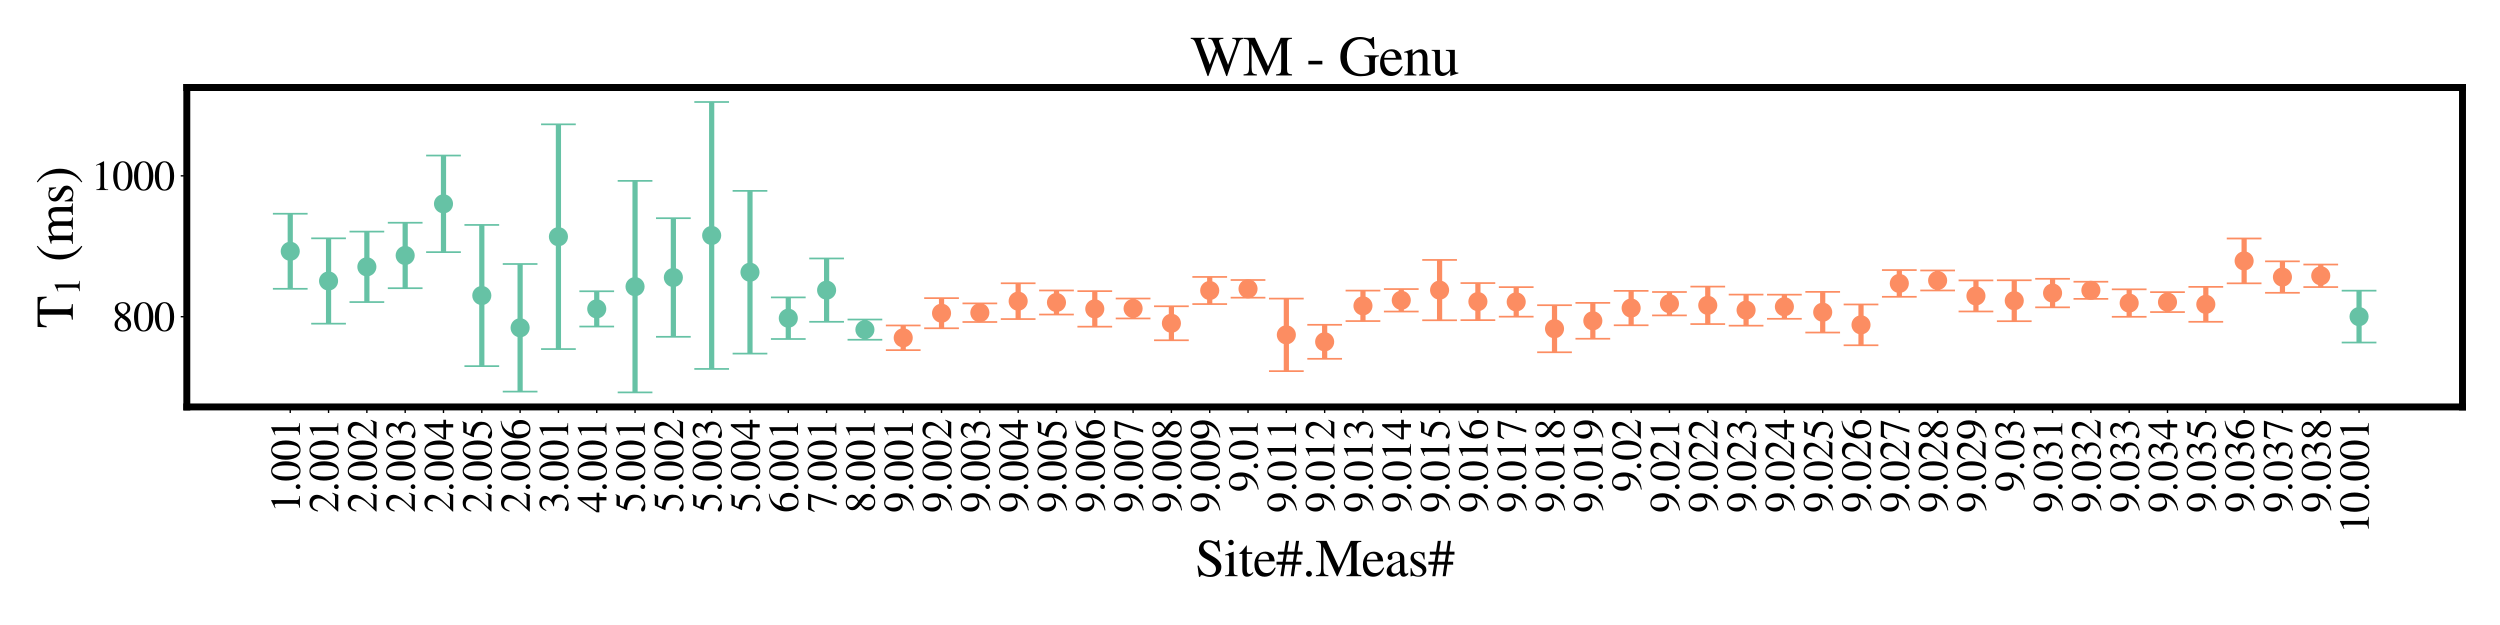 <?xml version="1.0" encoding="utf-8" standalone="no"?>
<!DOCTYPE svg PUBLIC "-//W3C//DTD SVG 1.1//EN"
  "http://www.w3.org/Graphics/SVG/1.1/DTD/svg11.dtd">
<svg xmlns:xlink="http://www.w3.org/1999/xlink" width="1440pt" height="360pt" viewBox="0 0 1440 360" xmlns="http://www.w3.org/2000/svg" version="1.1">
 <defs>
  <style type="text/css">*{stroke-linejoin: round; stroke-linecap: butt}</style>
 </defs>
 <g id="figure_1">
  <g id="patch_1">
   <path d="M 0 360 
L 1440 360 
L 1440 0 
L 0 0 
z
" style="fill: #ffffff"/>
  </g>
  <g id="axes_1">
   <g id="patch_2">
    <path d="M 107.6 234.4 
L 1418.4 234.4 
L 1418.4 50.4 
L 107.6 50.4 
z
" style="fill: #ffffff"/>
   </g>
   <g id="matplotlib.axis_1">
    <g id="xtick_1">
     <g id="line2d_1">
      <defs>
       <path id="mb891f63af2" d="M 0 0 
L 0 3.5 
" style="stroke: #000000; stroke-width: 0.8"/>
      </defs>
      <g>
       <use xlink:href="#mb891f63af2" x="167.182" y="234.4" style="stroke: #000000; stroke-width: 0.8"/>
      </g>
     </g>
     <g id="text_1">
      <!-- 1.001 -->
      <g transform="translate(172.773 295.4) rotate(-90) scale(0.24 -0.24)">
       <defs>
        <path id="STIXGeneral-Regular-31" d="M 2522 0 
L 755 0 
L 755 96 
Q 1107 115 1235 227 
Q 1363 339 1363 608 
L 1363 3482 
Q 1363 3795 1171 3795 
Q 1082 3795 883 3718 
L 710 3654 
L 710 3744 
L 1856 4326 
L 1914 4307 
L 1914 486 
Q 1914 275 2042 185 
Q 2170 96 2522 96 
L 2522 0 
z
" transform="scale(0.016)"/>
        <path id="STIXGeneral-Regular-2e" d="M 1158 275 
Q 1158 134 1052 32 
Q 947 -70 800 -70 
Q 653 -70 550 32 
Q 448 134 448 281 
Q 448 429 553 534 
Q 659 640 806 640 
Q 947 640 1052 531 
Q 1158 422 1158 275 
z
" transform="scale(0.016)"/>
        <path id="STIXGeneral-Regular-30" d="M 3046 2112 
Q 3046 1683 2963 1302 
Q 2880 922 2717 602 
Q 2554 282 2266 96 
Q 1978 -90 1600 -90 
Q 1210 -90 915 108 
Q 621 307 461 640 
Q 301 973 227 1350 
Q 154 1728 154 2150 
Q 154 2746 301 3222 
Q 448 3699 790 4012 
Q 1133 4326 1626 4326 
Q 2253 4326 2649 3712 
Q 3046 3098 3046 2112 
z
M 2432 2080 
Q 2432 3091 2217 3625 
Q 2003 4160 1587 4160 
Q 1190 4160 979 3622 
Q 768 3085 768 2106 
Q 768 1120 979 598 
Q 1190 77 1600 77 
Q 2003 77 2217 598 
Q 2432 1120 2432 2080 
z
" transform="scale(0.016)"/>
       </defs>
       <use xlink:href="#STIXGeneral-Regular-31"/>
       <use xlink:href="#STIXGeneral-Regular-2e" x="50"/>
       <use xlink:href="#STIXGeneral-Regular-30" x="75"/>
       <use xlink:href="#STIXGeneral-Regular-30" x="125"/>
       <use xlink:href="#STIXGeneral-Regular-31" x="175"/>
      </g>
     </g>
    </g>
    <g id="xtick_2">
     <g id="line2d_2">
      <g>
       <use xlink:href="#mb891f63af2" x="189.249" y="234.4" style="stroke: #000000; stroke-width: 0.8"/>
      </g>
     </g>
     <g id="text_2">
      <!-- 2.001 -->
      <g transform="translate(194.84 295.4) rotate(-90) scale(0.24 -0.24)">
       <defs>
        <path id="STIXGeneral-Regular-32" d="M 3034 877 
L 2688 0 
L 186 0 
L 186 77 
L 1325 1286 
Q 1773 1754 1965 2144 
Q 2157 2534 2157 2950 
Q 2157 3379 1920 3616 
Q 1683 3853 1267 3853 
Q 922 3853 720 3673 
Q 518 3494 326 3021 
L 192 3053 
Q 301 3648 630 3987 
Q 960 4326 1523 4326 
Q 2054 4326 2380 4006 
Q 2707 3686 2707 3200 
Q 2707 2477 1888 1613 
L 832 486 
L 2330 486 
Q 2541 486 2665 569 
Q 2790 653 2944 915 
L 3034 877 
z
" transform="scale(0.016)"/>
       </defs>
       <use xlink:href="#STIXGeneral-Regular-32"/>
       <use xlink:href="#STIXGeneral-Regular-2e" x="50"/>
       <use xlink:href="#STIXGeneral-Regular-30" x="75"/>
       <use xlink:href="#STIXGeneral-Regular-30" x="125"/>
       <use xlink:href="#STIXGeneral-Regular-31" x="175"/>
      </g>
     </g>
    </g>
    <g id="xtick_3">
     <g id="line2d_3">
      <g>
       <use xlink:href="#mb891f63af2" x="211.316" y="234.4" style="stroke: #000000; stroke-width: 0.8"/>
      </g>
     </g>
     <g id="text_3">
      <!-- 2.002 -->
      <g transform="translate(216.908 295.4) rotate(-90) scale(0.24 -0.24)">
       <use xlink:href="#STIXGeneral-Regular-32"/>
       <use xlink:href="#STIXGeneral-Regular-2e" x="50"/>
       <use xlink:href="#STIXGeneral-Regular-30" x="75"/>
       <use xlink:href="#STIXGeneral-Regular-30" x="125"/>
       <use xlink:href="#STIXGeneral-Regular-32" x="175"/>
      </g>
     </g>
    </g>
    <g id="xtick_4">
     <g id="line2d_4">
      <g>
       <use xlink:href="#mb891f63af2" x="233.384" y="234.4" style="stroke: #000000; stroke-width: 0.8"/>
      </g>
     </g>
     <g id="text_4">
      <!-- 2.003 -->
      <g transform="translate(238.975 295.4) rotate(-90) scale(0.24 -0.24)">
       <defs>
        <path id="STIXGeneral-Regular-33" d="M 390 3264 
L 288 3290 
Q 435 3770 748 4048 
Q 1062 4326 1542 4326 
Q 1990 4326 2265 4083 
Q 2541 3840 2541 3450 
Q 2541 2925 1946 2566 
Q 2298 2413 2477 2227 
Q 2758 1914 2758 1402 
Q 2758 890 2464 506 
Q 2246 211 1840 60 
Q 1434 -90 979 -90 
Q 262 -90 262 275 
Q 262 378 339 442 
Q 416 506 525 506 
Q 685 506 915 339 
Q 1197 141 1466 141 
Q 1818 141 2058 425 
Q 2298 710 2298 1120 
Q 2298 1856 1632 2048 
Q 1434 2112 979 2112 
L 979 2202 
Q 1338 2323 1517 2432 
Q 2035 2726 2035 3290 
Q 2035 3610 1852 3776 
Q 1670 3942 1344 3942 
Q 768 3942 390 3264 
z
" transform="scale(0.016)"/>
       </defs>
       <use xlink:href="#STIXGeneral-Regular-32"/>
       <use xlink:href="#STIXGeneral-Regular-2e" x="50"/>
       <use xlink:href="#STIXGeneral-Regular-30" x="75"/>
       <use xlink:href="#STIXGeneral-Regular-30" x="125"/>
       <use xlink:href="#STIXGeneral-Regular-33" x="175"/>
      </g>
     </g>
    </g>
    <g id="xtick_5">
     <g id="line2d_5">
      <g>
       <use xlink:href="#mb891f63af2" x="255.451" y="234.4" style="stroke: #000000; stroke-width: 0.8"/>
      </g>
     </g>
     <g id="text_5">
      <!-- 2.004 -->
      <g transform="translate(261.042 295.4) rotate(-90) scale(0.24 -0.24)">
       <defs>
        <path id="STIXGeneral-Regular-34" d="M 3027 1069 
L 2368 1069 
L 2368 0 
L 1869 0 
L 1869 1069 
L 77 1069 
L 77 1478 
L 2086 4326 
L 2368 4326 
L 2368 1478 
L 3027 1478 
L 3027 1069 
z
M 1869 1478 
L 1869 3674 
L 333 1478 
L 1869 1478 
z
" transform="scale(0.016)"/>
       </defs>
       <use xlink:href="#STIXGeneral-Regular-32"/>
       <use xlink:href="#STIXGeneral-Regular-2e" x="50"/>
       <use xlink:href="#STIXGeneral-Regular-30" x="75"/>
       <use xlink:href="#STIXGeneral-Regular-30" x="125"/>
       <use xlink:href="#STIXGeneral-Regular-34" x="175"/>
      </g>
     </g>
    </g>
    <g id="xtick_6">
     <g id="line2d_6">
      <g>
       <use xlink:href="#mb891f63af2" x="277.519" y="234.4" style="stroke: #000000; stroke-width: 0.8"/>
      </g>
     </g>
     <g id="text_6">
      <!-- 2.005 -->
      <g transform="translate(283.11 295.4) rotate(-90) scale(0.24 -0.24)">
       <defs>
        <path id="STIXGeneral-Regular-35" d="M 2803 4358 
L 2573 3814 
Q 2534 3731 2400 3731 
L 1158 3731 
L 902 3187 
Q 1606 3053 1920 2896 
Q 2234 2739 2502 2368 
Q 2726 2061 2726 1555 
Q 2726 1094 2576 780 
Q 2426 467 2099 224 
Q 1664 -90 1011 -90 
Q 646 -90 422 19 
Q 198 128 198 307 
Q 198 550 486 550 
Q 717 550 960 352 
Q 1210 147 1414 147 
Q 1747 147 2012 480 
Q 2278 813 2278 1229 
Q 2278 1843 1850 2189 
Q 1293 2637 486 2637 
Q 410 2637 410 2688 
L 416 2720 
L 1114 4237 
L 2438 4237 
Q 2547 4237 2608 4269 
Q 2669 4301 2746 4403 
L 2803 4358 
z
" transform="scale(0.016)"/>
       </defs>
       <use xlink:href="#STIXGeneral-Regular-32"/>
       <use xlink:href="#STIXGeneral-Regular-2e" x="50"/>
       <use xlink:href="#STIXGeneral-Regular-30" x="75"/>
       <use xlink:href="#STIXGeneral-Regular-30" x="125"/>
       <use xlink:href="#STIXGeneral-Regular-35" x="175"/>
      </g>
     </g>
    </g>
    <g id="xtick_7">
     <g id="line2d_7">
      <g>
       <use xlink:href="#mb891f63af2" x="299.586" y="234.4" style="stroke: #000000; stroke-width: 0.8"/>
      </g>
     </g>
     <g id="text_7">
      <!-- 2.006 -->
      <g transform="translate(305.177 295.4) rotate(-90) scale(0.24 -0.24)">
       <defs>
        <path id="STIXGeneral-Regular-36" d="M 2854 4378 
L 2867 4275 
Q 2112 4154 1606 3664 
Q 1101 3174 973 2451 
Q 1344 2739 1786 2739 
Q 2349 2739 2672 2380 
Q 2995 2022 2995 1402 
Q 2995 774 2669 378 
Q 2291 -90 1651 -90 
Q 870 -90 518 557 
Q 218 1107 218 1786 
Q 218 2835 915 3552 
Q 1312 3962 1731 4131 
Q 2150 4301 2854 4378 
z
M 2419 1203 
Q 2419 2445 1555 2445 
Q 1235 2445 1024 2275 
Q 813 2106 813 1702 
Q 813 954 1046 522 
Q 1280 90 1722 90 
Q 2061 90 2240 394 
Q 2419 698 2419 1203 
z
" transform="scale(0.016)"/>
       </defs>
       <use xlink:href="#STIXGeneral-Regular-32"/>
       <use xlink:href="#STIXGeneral-Regular-2e" x="50"/>
       <use xlink:href="#STIXGeneral-Regular-30" x="75"/>
       <use xlink:href="#STIXGeneral-Regular-30" x="125"/>
       <use xlink:href="#STIXGeneral-Regular-36" x="175"/>
      </g>
     </g>
    </g>
    <g id="xtick_8">
     <g id="line2d_8">
      <g>
       <use xlink:href="#mb891f63af2" x="321.653" y="234.4" style="stroke: #000000; stroke-width: 0.8"/>
      </g>
     </g>
     <g id="text_8">
      <!-- 3.001 -->
      <g transform="translate(327.244 295.4) rotate(-90) scale(0.24 -0.24)">
       <use xlink:href="#STIXGeneral-Regular-33"/>
       <use xlink:href="#STIXGeneral-Regular-2e" x="50"/>
       <use xlink:href="#STIXGeneral-Regular-30" x="75"/>
       <use xlink:href="#STIXGeneral-Regular-30" x="125"/>
       <use xlink:href="#STIXGeneral-Regular-31" x="175"/>
      </g>
     </g>
    </g>
    <g id="xtick_9">
     <g id="line2d_9">
      <g>
       <use xlink:href="#mb891f63af2" x="343.721" y="234.4" style="stroke: #000000; stroke-width: 0.8"/>
      </g>
     </g>
     <g id="text_9">
      <!-- 4.001 -->
      <g transform="translate(349.312 295.4) rotate(-90) scale(0.24 -0.24)">
       <use xlink:href="#STIXGeneral-Regular-34"/>
       <use xlink:href="#STIXGeneral-Regular-2e" x="50"/>
       <use xlink:href="#STIXGeneral-Regular-30" x="75"/>
       <use xlink:href="#STIXGeneral-Regular-30" x="125"/>
       <use xlink:href="#STIXGeneral-Regular-31" x="175"/>
      </g>
     </g>
    </g>
    <g id="xtick_10">
     <g id="line2d_10">
      <g>
       <use xlink:href="#mb891f63af2" x="365.788" y="234.4" style="stroke: #000000; stroke-width: 0.8"/>
      </g>
     </g>
     <g id="text_10">
      <!-- 5.001 -->
      <g transform="translate(371.379 295.4) rotate(-90) scale(0.24 -0.24)">
       <use xlink:href="#STIXGeneral-Regular-35"/>
       <use xlink:href="#STIXGeneral-Regular-2e" x="50"/>
       <use xlink:href="#STIXGeneral-Regular-30" x="75"/>
       <use xlink:href="#STIXGeneral-Regular-30" x="125"/>
       <use xlink:href="#STIXGeneral-Regular-31" x="175"/>
      </g>
     </g>
    </g>
    <g id="xtick_11">
     <g id="line2d_11">
      <g>
       <use xlink:href="#mb891f63af2" x="387.855" y="234.4" style="stroke: #000000; stroke-width: 0.8"/>
      </g>
     </g>
     <g id="text_11">
      <!-- 5.002 -->
      <g transform="translate(393.446 295.4) rotate(-90) scale(0.24 -0.24)">
       <use xlink:href="#STIXGeneral-Regular-35"/>
       <use xlink:href="#STIXGeneral-Regular-2e" x="50"/>
       <use xlink:href="#STIXGeneral-Regular-30" x="75"/>
       <use xlink:href="#STIXGeneral-Regular-30" x="125"/>
       <use xlink:href="#STIXGeneral-Regular-32" x="175"/>
      </g>
     </g>
    </g>
    <g id="xtick_12">
     <g id="line2d_12">
      <g>
       <use xlink:href="#mb891f63af2" x="409.923" y="234.4" style="stroke: #000000; stroke-width: 0.8"/>
      </g>
     </g>
     <g id="text_12">
      <!-- 5.003 -->
      <g transform="translate(415.514 295.4) rotate(-90) scale(0.24 -0.24)">
       <use xlink:href="#STIXGeneral-Regular-35"/>
       <use xlink:href="#STIXGeneral-Regular-2e" x="50"/>
       <use xlink:href="#STIXGeneral-Regular-30" x="75"/>
       <use xlink:href="#STIXGeneral-Regular-30" x="125"/>
       <use xlink:href="#STIXGeneral-Regular-33" x="175"/>
      </g>
     </g>
    </g>
    <g id="xtick_13">
     <g id="line2d_13">
      <g>
       <use xlink:href="#mb891f63af2" x="431.99" y="234.4" style="stroke: #000000; stroke-width: 0.8"/>
      </g>
     </g>
     <g id="text_13">
      <!-- 5.004 -->
      <g transform="translate(437.581 295.4) rotate(-90) scale(0.24 -0.24)">
       <use xlink:href="#STIXGeneral-Regular-35"/>
       <use xlink:href="#STIXGeneral-Regular-2e" x="50"/>
       <use xlink:href="#STIXGeneral-Regular-30" x="75"/>
       <use xlink:href="#STIXGeneral-Regular-30" x="125"/>
       <use xlink:href="#STIXGeneral-Regular-34" x="175"/>
      </g>
     </g>
    </g>
    <g id="xtick_14">
     <g id="line2d_14">
      <g>
       <use xlink:href="#mb891f63af2" x="454.057" y="234.4" style="stroke: #000000; stroke-width: 0.8"/>
      </g>
     </g>
     <g id="text_14">
      <!-- 6.001 -->
      <g transform="translate(459.648 295.4) rotate(-90) scale(0.24 -0.24)">
       <use xlink:href="#STIXGeneral-Regular-36"/>
       <use xlink:href="#STIXGeneral-Regular-2e" x="50"/>
       <use xlink:href="#STIXGeneral-Regular-30" x="75"/>
       <use xlink:href="#STIXGeneral-Regular-30" x="125"/>
       <use xlink:href="#STIXGeneral-Regular-31" x="175"/>
      </g>
     </g>
    </g>
    <g id="xtick_15">
     <g id="line2d_15">
      <g>
       <use xlink:href="#mb891f63af2" x="476.125" y="234.4" style="stroke: #000000; stroke-width: 0.8"/>
      </g>
     </g>
     <g id="text_15">
      <!-- 7.001 -->
      <g transform="translate(481.716 295.4) rotate(-90) scale(0.24 -0.24)">
       <defs>
        <path id="STIXGeneral-Regular-37" d="M 2874 4134 
L 1517 -51 
L 1101 -51 
L 2368 3763 
L 992 3763 
Q 717 3763 582 3667 
Q 448 3571 243 3238 
L 128 3296 
L 512 4237 
L 2874 4237 
L 2874 4134 
z
" transform="scale(0.016)"/>
       </defs>
       <use xlink:href="#STIXGeneral-Regular-37"/>
       <use xlink:href="#STIXGeneral-Regular-2e" x="50"/>
       <use xlink:href="#STIXGeneral-Regular-30" x="75"/>
       <use xlink:href="#STIXGeneral-Regular-30" x="125"/>
       <use xlink:href="#STIXGeneral-Regular-31" x="175"/>
      </g>
     </g>
    </g>
    <g id="xtick_16">
     <g id="line2d_16">
      <g>
       <use xlink:href="#mb891f63af2" x="498.192" y="234.4" style="stroke: #000000; stroke-width: 0.8"/>
      </g>
     </g>
     <g id="text_16">
      <!-- 8.001 -->
      <g transform="translate(503.783 295.4) rotate(-90) scale(0.24 -0.24)">
       <defs>
        <path id="STIXGeneral-Regular-38" d="M 2848 992 
Q 2848 499 2505 204 
Q 2163 -90 1587 -90 
Q 1050 -90 704 204 
Q 358 499 358 954 
Q 358 1293 524 1533 
Q 691 1773 1190 2125 
Q 710 2522 553 2765 
Q 397 3008 397 3328 
Q 397 3782 745 4054 
Q 1094 4326 1638 4326 
Q 2106 4326 2410 4060 
Q 2714 3795 2714 3411 
Q 2714 3059 2531 2848 
Q 2349 2637 1856 2374 
Q 2432 1990 2640 1689 
Q 2848 1389 2848 992 
z
M 2272 3411 
Q 2272 3744 2086 3945 
Q 1901 4147 1574 4147 
Q 1248 4147 1059 3977 
Q 870 3808 870 3513 
Q 870 3219 1059 2979 
Q 1248 2739 1670 2490 
Q 1997 2682 2134 2896 
Q 2272 3110 2272 3411 
z
M 1734 1741 
L 1357 1997 
Q 1075 1766 960 1545 
Q 845 1325 845 1011 
Q 845 576 1065 333 
Q 1286 90 1658 90 
Q 1971 90 2166 285 
Q 2362 480 2362 794 
Q 2362 1082 2214 1299 
Q 2067 1517 1734 1741 
z
" transform="scale(0.016)"/>
       </defs>
       <use xlink:href="#STIXGeneral-Regular-38"/>
       <use xlink:href="#STIXGeneral-Regular-2e" x="50"/>
       <use xlink:href="#STIXGeneral-Regular-30" x="75"/>
       <use xlink:href="#STIXGeneral-Regular-30" x="125"/>
       <use xlink:href="#STIXGeneral-Regular-31" x="175"/>
      </g>
     </g>
    </g>
    <g id="xtick_17">
     <g id="line2d_17">
      <g>
       <use xlink:href="#mb891f63af2" x="520.259" y="234.4" style="stroke: #000000; stroke-width: 0.8"/>
      </g>
     </g>
     <g id="text_17">
      <!-- 9.001 -->
      <g transform="translate(525.851 295.4) rotate(-90) scale(0.24 -0.24)">
       <defs>
        <path id="STIXGeneral-Regular-39" d="M 378 -141 
L 358 -13 
Q 1094 115 1603 608 
Q 2112 1101 2304 1882 
Q 1933 1517 1344 1517 
Q 826 1517 509 1875 
Q 192 2234 192 2816 
Q 192 3462 573 3894 
Q 954 4326 1523 4326 
Q 2131 4326 2528 3840 
Q 2938 3328 2938 2522 
Q 2938 1958 2742 1462 
Q 2547 966 2170 621 
Q 1773 262 1395 105 
Q 1018 -51 378 -141 
z
M 2317 2272 
L 2317 2522 
Q 2317 4147 1472 4147 
Q 1171 4147 1005 3930 
Q 909 3802 845 3546 
Q 781 3290 781 3034 
Q 781 2464 995 2128 
Q 1210 1792 1568 1792 
Q 1824 1792 2070 1917 
Q 2317 2042 2317 2272 
z
" transform="scale(0.016)"/>
       </defs>
       <use xlink:href="#STIXGeneral-Regular-39"/>
       <use xlink:href="#STIXGeneral-Regular-2e" x="50"/>
       <use xlink:href="#STIXGeneral-Regular-30" x="75"/>
       <use xlink:href="#STIXGeneral-Regular-30" x="125"/>
       <use xlink:href="#STIXGeneral-Regular-31" x="175"/>
      </g>
     </g>
    </g>
    <g id="xtick_18">
     <g id="line2d_18">
      <g>
       <use xlink:href="#mb891f63af2" x="542.327" y="234.4" style="stroke: #000000; stroke-width: 0.8"/>
      </g>
     </g>
     <g id="text_18">
      <!-- 9.002 -->
      <g transform="translate(547.918 295.4) rotate(-90) scale(0.24 -0.24)">
       <use xlink:href="#STIXGeneral-Regular-39"/>
       <use xlink:href="#STIXGeneral-Regular-2e" x="50"/>
       <use xlink:href="#STIXGeneral-Regular-30" x="75"/>
       <use xlink:href="#STIXGeneral-Regular-30" x="125"/>
       <use xlink:href="#STIXGeneral-Regular-32" x="175"/>
      </g>
     </g>
    </g>
    <g id="xtick_19">
     <g id="line2d_19">
      <g>
       <use xlink:href="#mb891f63af2" x="564.394" y="234.4" style="stroke: #000000; stroke-width: 0.8"/>
      </g>
     </g>
     <g id="text_19">
      <!-- 9.003 -->
      <g transform="translate(569.985 295.4) rotate(-90) scale(0.24 -0.24)">
       <use xlink:href="#STIXGeneral-Regular-39"/>
       <use xlink:href="#STIXGeneral-Regular-2e" x="50"/>
       <use xlink:href="#STIXGeneral-Regular-30" x="75"/>
       <use xlink:href="#STIXGeneral-Regular-30" x="125"/>
       <use xlink:href="#STIXGeneral-Regular-33" x="175"/>
      </g>
     </g>
    </g>
    <g id="xtick_20">
     <g id="line2d_20">
      <g>
       <use xlink:href="#mb891f63af2" x="586.461" y="234.4" style="stroke: #000000; stroke-width: 0.8"/>
      </g>
     </g>
     <g id="text_20">
      <!-- 9.004 -->
      <g transform="translate(592.053 295.4) rotate(-90) scale(0.24 -0.24)">
       <use xlink:href="#STIXGeneral-Regular-39"/>
       <use xlink:href="#STIXGeneral-Regular-2e" x="50"/>
       <use xlink:href="#STIXGeneral-Regular-30" x="75"/>
       <use xlink:href="#STIXGeneral-Regular-30" x="125"/>
       <use xlink:href="#STIXGeneral-Regular-34" x="175"/>
      </g>
     </g>
    </g>
    <g id="xtick_21">
     <g id="line2d_21">
      <g>
       <use xlink:href="#mb891f63af2" x="608.529" y="234.4" style="stroke: #000000; stroke-width: 0.8"/>
      </g>
     </g>
     <g id="text_21">
      <!-- 9.005 -->
      <g transform="translate(614.12 295.4) rotate(-90) scale(0.24 -0.24)">
       <use xlink:href="#STIXGeneral-Regular-39"/>
       <use xlink:href="#STIXGeneral-Regular-2e" x="50"/>
       <use xlink:href="#STIXGeneral-Regular-30" x="75"/>
       <use xlink:href="#STIXGeneral-Regular-30" x="125"/>
       <use xlink:href="#STIXGeneral-Regular-35" x="175"/>
      </g>
     </g>
    </g>
    <g id="xtick_22">
     <g id="line2d_22">
      <g>
       <use xlink:href="#mb891f63af2" x="630.596" y="234.4" style="stroke: #000000; stroke-width: 0.8"/>
      </g>
     </g>
     <g id="text_22">
      <!-- 9.006 -->
      <g transform="translate(636.187 295.4) rotate(-90) scale(0.24 -0.24)">
       <use xlink:href="#STIXGeneral-Regular-39"/>
       <use xlink:href="#STIXGeneral-Regular-2e" x="50"/>
       <use xlink:href="#STIXGeneral-Regular-30" x="75"/>
       <use xlink:href="#STIXGeneral-Regular-30" x="125"/>
       <use xlink:href="#STIXGeneral-Regular-36" x="175"/>
      </g>
     </g>
    </g>
    <g id="xtick_23">
     <g id="line2d_23">
      <g>
       <use xlink:href="#mb891f63af2" x="652.663" y="234.4" style="stroke: #000000; stroke-width: 0.8"/>
      </g>
     </g>
     <g id="text_23">
      <!-- 9.007 -->
      <g transform="translate(658.255 295.4) rotate(-90) scale(0.24 -0.24)">
       <use xlink:href="#STIXGeneral-Regular-39"/>
       <use xlink:href="#STIXGeneral-Regular-2e" x="50"/>
       <use xlink:href="#STIXGeneral-Regular-30" x="75"/>
       <use xlink:href="#STIXGeneral-Regular-30" x="125"/>
       <use xlink:href="#STIXGeneral-Regular-37" x="175"/>
      </g>
     </g>
    </g>
    <g id="xtick_24">
     <g id="line2d_24">
      <g>
       <use xlink:href="#mb891f63af2" x="674.731" y="234.4" style="stroke: #000000; stroke-width: 0.8"/>
      </g>
     </g>
     <g id="text_24">
      <!-- 9.008 -->
      <g transform="translate(680.322 295.4) rotate(-90) scale(0.24 -0.24)">
       <use xlink:href="#STIXGeneral-Regular-39"/>
       <use xlink:href="#STIXGeneral-Regular-2e" x="50"/>
       <use xlink:href="#STIXGeneral-Regular-30" x="75"/>
       <use xlink:href="#STIXGeneral-Regular-30" x="125"/>
       <use xlink:href="#STIXGeneral-Regular-38" x="175"/>
      </g>
     </g>
    </g>
    <g id="xtick_25">
     <g id="line2d_25">
      <g>
       <use xlink:href="#mb891f63af2" x="696.798" y="234.4" style="stroke: #000000; stroke-width: 0.8"/>
      </g>
     </g>
     <g id="text_25">
      <!-- 9.009 -->
      <g transform="translate(702.389 295.4) rotate(-90) scale(0.24 -0.24)">
       <use xlink:href="#STIXGeneral-Regular-39"/>
       <use xlink:href="#STIXGeneral-Regular-2e" x="50"/>
       <use xlink:href="#STIXGeneral-Regular-30" x="75"/>
       <use xlink:href="#STIXGeneral-Regular-30" x="125"/>
       <use xlink:href="#STIXGeneral-Regular-39" x="175"/>
      </g>
     </g>
    </g>
    <g id="xtick_26">
     <g id="line2d_26">
      <g>
       <use xlink:href="#mb891f63af2" x="718.865" y="234.4" style="stroke: #000000; stroke-width: 0.8"/>
      </g>
     </g>
     <g id="text_26">
      <!-- 9.01 -->
      <g transform="translate(724.457 283.4) rotate(-90) scale(0.24 -0.24)">
       <use xlink:href="#STIXGeneral-Regular-39"/>
       <use xlink:href="#STIXGeneral-Regular-2e" x="50"/>
       <use xlink:href="#STIXGeneral-Regular-30" x="75"/>
       <use xlink:href="#STIXGeneral-Regular-31" x="125"/>
      </g>
     </g>
    </g>
    <g id="xtick_27">
     <g id="line2d_27">
      <g>
       <use xlink:href="#mb891f63af2" x="740.933" y="234.4" style="stroke: #000000; stroke-width: 0.8"/>
      </g>
     </g>
     <g id="text_27">
      <!-- 9.011 -->
      <g transform="translate(746.524 295.4) rotate(-90) scale(0.24 -0.24)">
       <use xlink:href="#STIXGeneral-Regular-39"/>
       <use xlink:href="#STIXGeneral-Regular-2e" x="50"/>
       <use xlink:href="#STIXGeneral-Regular-30" x="75"/>
       <use xlink:href="#STIXGeneral-Regular-31" x="125"/>
       <use xlink:href="#STIXGeneral-Regular-31" x="175"/>
      </g>
     </g>
    </g>
    <g id="xtick_28">
     <g id="line2d_28">
      <g>
       <use xlink:href="#mb891f63af2" x="763" y="234.4" style="stroke: #000000; stroke-width: 0.8"/>
      </g>
     </g>
     <g id="text_28">
      <!-- 9.012 -->
      <g transform="translate(768.591 295.4) rotate(-90) scale(0.24 -0.24)">
       <use xlink:href="#STIXGeneral-Regular-39"/>
       <use xlink:href="#STIXGeneral-Regular-2e" x="50"/>
       <use xlink:href="#STIXGeneral-Regular-30" x="75"/>
       <use xlink:href="#STIXGeneral-Regular-31" x="125"/>
       <use xlink:href="#STIXGeneral-Regular-32" x="175"/>
      </g>
     </g>
    </g>
    <g id="xtick_29">
     <g id="line2d_29">
      <g>
       <use xlink:href="#mb891f63af2" x="785.067" y="234.4" style="stroke: #000000; stroke-width: 0.8"/>
      </g>
     </g>
     <g id="text_29">
      <!-- 9.013 -->
      <g transform="translate(790.659 295.4) rotate(-90) scale(0.24 -0.24)">
       <use xlink:href="#STIXGeneral-Regular-39"/>
       <use xlink:href="#STIXGeneral-Regular-2e" x="50"/>
       <use xlink:href="#STIXGeneral-Regular-30" x="75"/>
       <use xlink:href="#STIXGeneral-Regular-31" x="125"/>
       <use xlink:href="#STIXGeneral-Regular-33" x="175"/>
      </g>
     </g>
    </g>
    <g id="xtick_30">
     <g id="line2d_30">
      <g>
       <use xlink:href="#mb891f63af2" x="807.135" y="234.4" style="stroke: #000000; stroke-width: 0.8"/>
      </g>
     </g>
     <g id="text_30">
      <!-- 9.014 -->
      <g transform="translate(812.726 295.4) rotate(-90) scale(0.24 -0.24)">
       <use xlink:href="#STIXGeneral-Regular-39"/>
       <use xlink:href="#STIXGeneral-Regular-2e" x="50"/>
       <use xlink:href="#STIXGeneral-Regular-30" x="75"/>
       <use xlink:href="#STIXGeneral-Regular-31" x="125"/>
       <use xlink:href="#STIXGeneral-Regular-34" x="175"/>
      </g>
     </g>
    </g>
    <g id="xtick_31">
     <g id="line2d_31">
      <g>
       <use xlink:href="#mb891f63af2" x="829.202" y="234.4" style="stroke: #000000; stroke-width: 0.8"/>
      </g>
     </g>
     <g id="text_31">
      <!-- 9.015 -->
      <g transform="translate(834.793 295.4) rotate(-90) scale(0.24 -0.24)">
       <use xlink:href="#STIXGeneral-Regular-39"/>
       <use xlink:href="#STIXGeneral-Regular-2e" x="50"/>
       <use xlink:href="#STIXGeneral-Regular-30" x="75"/>
       <use xlink:href="#STIXGeneral-Regular-31" x="125"/>
       <use xlink:href="#STIXGeneral-Regular-35" x="175"/>
      </g>
     </g>
    </g>
    <g id="xtick_32">
     <g id="line2d_32">
      <g>
       <use xlink:href="#mb891f63af2" x="851.269" y="234.4" style="stroke: #000000; stroke-width: 0.8"/>
      </g>
     </g>
     <g id="text_32">
      <!-- 9.016 -->
      <g transform="translate(856.861 295.4) rotate(-90) scale(0.24 -0.24)">
       <use xlink:href="#STIXGeneral-Regular-39"/>
       <use xlink:href="#STIXGeneral-Regular-2e" x="50"/>
       <use xlink:href="#STIXGeneral-Regular-30" x="75"/>
       <use xlink:href="#STIXGeneral-Regular-31" x="125"/>
       <use xlink:href="#STIXGeneral-Regular-36" x="175"/>
      </g>
     </g>
    </g>
    <g id="xtick_33">
     <g id="line2d_33">
      <g>
       <use xlink:href="#mb891f63af2" x="873.337" y="234.4" style="stroke: #000000; stroke-width: 0.8"/>
      </g>
     </g>
     <g id="text_33">
      <!-- 9.017 -->
      <g transform="translate(878.928 295.4) rotate(-90) scale(0.24 -0.24)">
       <use xlink:href="#STIXGeneral-Regular-39"/>
       <use xlink:href="#STIXGeneral-Regular-2e" x="50"/>
       <use xlink:href="#STIXGeneral-Regular-30" x="75"/>
       <use xlink:href="#STIXGeneral-Regular-31" x="125"/>
       <use xlink:href="#STIXGeneral-Regular-37" x="175"/>
      </g>
     </g>
    </g>
    <g id="xtick_34">
     <g id="line2d_34">
      <g>
       <use xlink:href="#mb891f63af2" x="895.404" y="234.4" style="stroke: #000000; stroke-width: 0.8"/>
      </g>
     </g>
     <g id="text_34">
      <!-- 9.018 -->
      <g transform="translate(900.995 295.4) rotate(-90) scale(0.24 -0.24)">
       <use xlink:href="#STIXGeneral-Regular-39"/>
       <use xlink:href="#STIXGeneral-Regular-2e" x="50"/>
       <use xlink:href="#STIXGeneral-Regular-30" x="75"/>
       <use xlink:href="#STIXGeneral-Regular-31" x="125"/>
       <use xlink:href="#STIXGeneral-Regular-38" x="175"/>
      </g>
     </g>
    </g>
    <g id="xtick_35">
     <g id="line2d_35">
      <g>
       <use xlink:href="#mb891f63af2" x="917.471" y="234.4" style="stroke: #000000; stroke-width: 0.8"/>
      </g>
     </g>
     <g id="text_35">
      <!-- 9.019 -->
      <g transform="translate(923.063 295.4) rotate(-90) scale(0.24 -0.24)">
       <use xlink:href="#STIXGeneral-Regular-39"/>
       <use xlink:href="#STIXGeneral-Regular-2e" x="50"/>
       <use xlink:href="#STIXGeneral-Regular-30" x="75"/>
       <use xlink:href="#STIXGeneral-Regular-31" x="125"/>
       <use xlink:href="#STIXGeneral-Regular-39" x="175"/>
      </g>
     </g>
    </g>
    <g id="xtick_36">
     <g id="line2d_36">
      <g>
       <use xlink:href="#mb891f63af2" x="939.539" y="234.4" style="stroke: #000000; stroke-width: 0.8"/>
      </g>
     </g>
     <g id="text_36">
      <!-- 9.02 -->
      <g transform="translate(945.13 283.4) rotate(-90) scale(0.24 -0.24)">
       <use xlink:href="#STIXGeneral-Regular-39"/>
       <use xlink:href="#STIXGeneral-Regular-2e" x="50"/>
       <use xlink:href="#STIXGeneral-Regular-30" x="75"/>
       <use xlink:href="#STIXGeneral-Regular-32" x="125"/>
      </g>
     </g>
    </g>
    <g id="xtick_37">
     <g id="line2d_37">
      <g>
       <use xlink:href="#mb891f63af2" x="961.606" y="234.4" style="stroke: #000000; stroke-width: 0.8"/>
      </g>
     </g>
     <g id="text_37">
      <!-- 9.021 -->
      <g transform="translate(967.197 295.4) rotate(-90) scale(0.24 -0.24)">
       <use xlink:href="#STIXGeneral-Regular-39"/>
       <use xlink:href="#STIXGeneral-Regular-2e" x="50"/>
       <use xlink:href="#STIXGeneral-Regular-30" x="75"/>
       <use xlink:href="#STIXGeneral-Regular-32" x="125"/>
       <use xlink:href="#STIXGeneral-Regular-31" x="175"/>
      </g>
     </g>
    </g>
    <g id="xtick_38">
     <g id="line2d_38">
      <g>
       <use xlink:href="#mb891f63af2" x="983.673" y="234.4" style="stroke: #000000; stroke-width: 0.8"/>
      </g>
     </g>
     <g id="text_38">
      <!-- 9.022 -->
      <g transform="translate(989.265 295.4) rotate(-90) scale(0.24 -0.24)">
       <use xlink:href="#STIXGeneral-Regular-39"/>
       <use xlink:href="#STIXGeneral-Regular-2e" x="50"/>
       <use xlink:href="#STIXGeneral-Regular-30" x="75"/>
       <use xlink:href="#STIXGeneral-Regular-32" x="125"/>
       <use xlink:href="#STIXGeneral-Regular-32" x="175"/>
      </g>
     </g>
    </g>
    <g id="xtick_39">
     <g id="line2d_39">
      <g>
       <use xlink:href="#mb891f63af2" x="1005.741" y="234.4" style="stroke: #000000; stroke-width: 0.8"/>
      </g>
     </g>
     <g id="text_39">
      <!-- 9.023 -->
      <g transform="translate(1011.332 295.4) rotate(-90) scale(0.24 -0.24)">
       <use xlink:href="#STIXGeneral-Regular-39"/>
       <use xlink:href="#STIXGeneral-Regular-2e" x="50"/>
       <use xlink:href="#STIXGeneral-Regular-30" x="75"/>
       <use xlink:href="#STIXGeneral-Regular-32" x="125"/>
       <use xlink:href="#STIXGeneral-Regular-33" x="175"/>
      </g>
     </g>
    </g>
    <g id="xtick_40">
     <g id="line2d_40">
      <g>
       <use xlink:href="#mb891f63af2" x="1027.808" y="234.4" style="stroke: #000000; stroke-width: 0.8"/>
      </g>
     </g>
     <g id="text_40">
      <!-- 9.024 -->
      <g transform="translate(1033.399 295.4) rotate(-90) scale(0.24 -0.24)">
       <use xlink:href="#STIXGeneral-Regular-39"/>
       <use xlink:href="#STIXGeneral-Regular-2e" x="50"/>
       <use xlink:href="#STIXGeneral-Regular-30" x="75"/>
       <use xlink:href="#STIXGeneral-Regular-32" x="125"/>
       <use xlink:href="#STIXGeneral-Regular-34" x="175"/>
      </g>
     </g>
    </g>
    <g id="xtick_41">
     <g id="line2d_41">
      <g>
       <use xlink:href="#mb891f63af2" x="1049.875" y="234.4" style="stroke: #000000; stroke-width: 0.8"/>
      </g>
     </g>
     <g id="text_41">
      <!-- 9.025 -->
      <g transform="translate(1055.467 295.4) rotate(-90) scale(0.24 -0.24)">
       <use xlink:href="#STIXGeneral-Regular-39"/>
       <use xlink:href="#STIXGeneral-Regular-2e" x="50"/>
       <use xlink:href="#STIXGeneral-Regular-30" x="75"/>
       <use xlink:href="#STIXGeneral-Regular-32" x="125"/>
       <use xlink:href="#STIXGeneral-Regular-35" x="175"/>
      </g>
     </g>
    </g>
    <g id="xtick_42">
     <g id="line2d_42">
      <g>
       <use xlink:href="#mb891f63af2" x="1071.943" y="234.4" style="stroke: #000000; stroke-width: 0.8"/>
      </g>
     </g>
     <g id="text_42">
      <!-- 9.026 -->
      <g transform="translate(1077.534 295.4) rotate(-90) scale(0.24 -0.24)">
       <use xlink:href="#STIXGeneral-Regular-39"/>
       <use xlink:href="#STIXGeneral-Regular-2e" x="50"/>
       <use xlink:href="#STIXGeneral-Regular-30" x="75"/>
       <use xlink:href="#STIXGeneral-Regular-32" x="125"/>
       <use xlink:href="#STIXGeneral-Regular-36" x="175"/>
      </g>
     </g>
    </g>
    <g id="xtick_43">
     <g id="line2d_43">
      <g>
       <use xlink:href="#mb891f63af2" x="1094.01" y="234.4" style="stroke: #000000; stroke-width: 0.8"/>
      </g>
     </g>
     <g id="text_43">
      <!-- 9.027 -->
      <g transform="translate(1099.601 295.4) rotate(-90) scale(0.24 -0.24)">
       <use xlink:href="#STIXGeneral-Regular-39"/>
       <use xlink:href="#STIXGeneral-Regular-2e" x="50"/>
       <use xlink:href="#STIXGeneral-Regular-30" x="75"/>
       <use xlink:href="#STIXGeneral-Regular-32" x="125"/>
       <use xlink:href="#STIXGeneral-Regular-37" x="175"/>
      </g>
     </g>
    </g>
    <g id="xtick_44">
     <g id="line2d_44">
      <g>
       <use xlink:href="#mb891f63af2" x="1116.077" y="234.4" style="stroke: #000000; stroke-width: 0.8"/>
      </g>
     </g>
     <g id="text_44">
      <!-- 9.028 -->
      <g transform="translate(1121.669 295.4) rotate(-90) scale(0.24 -0.24)">
       <use xlink:href="#STIXGeneral-Regular-39"/>
       <use xlink:href="#STIXGeneral-Regular-2e" x="50"/>
       <use xlink:href="#STIXGeneral-Regular-30" x="75"/>
       <use xlink:href="#STIXGeneral-Regular-32" x="125"/>
       <use xlink:href="#STIXGeneral-Regular-38" x="175"/>
      </g>
     </g>
    </g>
    <g id="xtick_45">
     <g id="line2d_45">
      <g>
       <use xlink:href="#mb891f63af2" x="1138.145" y="234.4" style="stroke: #000000; stroke-width: 0.8"/>
      </g>
     </g>
     <g id="text_45">
      <!-- 9.029 -->
      <g transform="translate(1143.736 295.4) rotate(-90) scale(0.24 -0.24)">
       <use xlink:href="#STIXGeneral-Regular-39"/>
       <use xlink:href="#STIXGeneral-Regular-2e" x="50"/>
       <use xlink:href="#STIXGeneral-Regular-30" x="75"/>
       <use xlink:href="#STIXGeneral-Regular-32" x="125"/>
       <use xlink:href="#STIXGeneral-Regular-39" x="175"/>
      </g>
     </g>
    </g>
    <g id="xtick_46">
     <g id="line2d_46">
      <g>
       <use xlink:href="#mb891f63af2" x="1160.212" y="234.4" style="stroke: #000000; stroke-width: 0.8"/>
      </g>
     </g>
     <g id="text_46">
      <!-- 9.03 -->
      <g transform="translate(1165.803 283.4) rotate(-90) scale(0.24 -0.24)">
       <use xlink:href="#STIXGeneral-Regular-39"/>
       <use xlink:href="#STIXGeneral-Regular-2e" x="50"/>
       <use xlink:href="#STIXGeneral-Regular-30" x="75"/>
       <use xlink:href="#STIXGeneral-Regular-33" x="125"/>
      </g>
     </g>
    </g>
    <g id="xtick_47">
     <g id="line2d_47">
      <g>
       <use xlink:href="#mb891f63af2" x="1182.279" y="234.4" style="stroke: #000000; stroke-width: 0.8"/>
      </g>
     </g>
     <g id="text_47">
      <!-- 9.031 -->
      <g transform="translate(1187.871 295.4) rotate(-90) scale(0.24 -0.24)">
       <use xlink:href="#STIXGeneral-Regular-39"/>
       <use xlink:href="#STIXGeneral-Regular-2e" x="50"/>
       <use xlink:href="#STIXGeneral-Regular-30" x="75"/>
       <use xlink:href="#STIXGeneral-Regular-33" x="125"/>
       <use xlink:href="#STIXGeneral-Regular-31" x="175"/>
      </g>
     </g>
    </g>
    <g id="xtick_48">
     <g id="line2d_48">
      <g>
       <use xlink:href="#mb891f63af2" x="1204.347" y="234.4" style="stroke: #000000; stroke-width: 0.8"/>
      </g>
     </g>
     <g id="text_48">
      <!-- 9.032 -->
      <g transform="translate(1209.938 295.4) rotate(-90) scale(0.24 -0.24)">
       <use xlink:href="#STIXGeneral-Regular-39"/>
       <use xlink:href="#STIXGeneral-Regular-2e" x="50"/>
       <use xlink:href="#STIXGeneral-Regular-30" x="75"/>
       <use xlink:href="#STIXGeneral-Regular-33" x="125"/>
       <use xlink:href="#STIXGeneral-Regular-32" x="175"/>
      </g>
     </g>
    </g>
    <g id="xtick_49">
     <g id="line2d_49">
      <g>
       <use xlink:href="#mb891f63af2" x="1226.414" y="234.4" style="stroke: #000000; stroke-width: 0.8"/>
      </g>
     </g>
     <g id="text_49">
      <!-- 9.033 -->
      <g transform="translate(1232.005 295.4) rotate(-90) scale(0.24 -0.24)">
       <use xlink:href="#STIXGeneral-Regular-39"/>
       <use xlink:href="#STIXGeneral-Regular-2e" x="50"/>
       <use xlink:href="#STIXGeneral-Regular-30" x="75"/>
       <use xlink:href="#STIXGeneral-Regular-33" x="125"/>
       <use xlink:href="#STIXGeneral-Regular-33" x="175"/>
      </g>
     </g>
    </g>
    <g id="xtick_50">
     <g id="line2d_50">
      <g>
       <use xlink:href="#mb891f63af2" x="1248.481" y="234.4" style="stroke: #000000; stroke-width: 0.8"/>
      </g>
     </g>
     <g id="text_50">
      <!-- 9.034 -->
      <g transform="translate(1254.073 295.4) rotate(-90) scale(0.24 -0.24)">
       <use xlink:href="#STIXGeneral-Regular-39"/>
       <use xlink:href="#STIXGeneral-Regular-2e" x="50"/>
       <use xlink:href="#STIXGeneral-Regular-30" x="75"/>
       <use xlink:href="#STIXGeneral-Regular-33" x="125"/>
       <use xlink:href="#STIXGeneral-Regular-34" x="175"/>
      </g>
     </g>
    </g>
    <g id="xtick_51">
     <g id="line2d_51">
      <g>
       <use xlink:href="#mb891f63af2" x="1270.549" y="234.4" style="stroke: #000000; stroke-width: 0.8"/>
      </g>
     </g>
     <g id="text_51">
      <!-- 9.035 -->
      <g transform="translate(1276.14 295.4) rotate(-90) scale(0.24 -0.24)">
       <use xlink:href="#STIXGeneral-Regular-39"/>
       <use xlink:href="#STIXGeneral-Regular-2e" x="50"/>
       <use xlink:href="#STIXGeneral-Regular-30" x="75"/>
       <use xlink:href="#STIXGeneral-Regular-33" x="125"/>
       <use xlink:href="#STIXGeneral-Regular-35" x="175"/>
      </g>
     </g>
    </g>
    <g id="xtick_52">
     <g id="line2d_52">
      <g>
       <use xlink:href="#mb891f63af2" x="1292.616" y="234.4" style="stroke: #000000; stroke-width: 0.8"/>
      </g>
     </g>
     <g id="text_52">
      <!-- 9.036 -->
      <g transform="translate(1298.207 295.4) rotate(-90) scale(0.24 -0.24)">
       <use xlink:href="#STIXGeneral-Regular-39"/>
       <use xlink:href="#STIXGeneral-Regular-2e" x="50"/>
       <use xlink:href="#STIXGeneral-Regular-30" x="75"/>
       <use xlink:href="#STIXGeneral-Regular-33" x="125"/>
       <use xlink:href="#STIXGeneral-Regular-36" x="175"/>
      </g>
     </g>
    </g>
    <g id="xtick_53">
     <g id="line2d_53">
      <g>
       <use xlink:href="#mb891f63af2" x="1314.684" y="234.4" style="stroke: #000000; stroke-width: 0.8"/>
      </g>
     </g>
     <g id="text_53">
      <!-- 9.037 -->
      <g transform="translate(1320.275 295.4) rotate(-90) scale(0.24 -0.24)">
       <use xlink:href="#STIXGeneral-Regular-39"/>
       <use xlink:href="#STIXGeneral-Regular-2e" x="50"/>
       <use xlink:href="#STIXGeneral-Regular-30" x="75"/>
       <use xlink:href="#STIXGeneral-Regular-33" x="125"/>
       <use xlink:href="#STIXGeneral-Regular-37" x="175"/>
      </g>
     </g>
    </g>
    <g id="xtick_54">
     <g id="line2d_54">
      <g>
       <use xlink:href="#mb891f63af2" x="1336.751" y="234.4" style="stroke: #000000; stroke-width: 0.8"/>
      </g>
     </g>
     <g id="text_54">
      <!-- 9.038 -->
      <g transform="translate(1342.342 295.4) rotate(-90) scale(0.24 -0.24)">
       <use xlink:href="#STIXGeneral-Regular-39"/>
       <use xlink:href="#STIXGeneral-Regular-2e" x="50"/>
       <use xlink:href="#STIXGeneral-Regular-30" x="75"/>
       <use xlink:href="#STIXGeneral-Regular-33" x="125"/>
       <use xlink:href="#STIXGeneral-Regular-38" x="175"/>
      </g>
     </g>
    </g>
    <g id="xtick_55">
     <g id="line2d_55">
      <g>
       <use xlink:href="#mb891f63af2" x="1358.818" y="234.4" style="stroke: #000000; stroke-width: 0.8"/>
      </g>
     </g>
     <g id="text_55">
      <!-- 10.001 -->
      <g transform="translate(1364.409 307.4) rotate(-90) scale(0.24 -0.24)">
       <use xlink:href="#STIXGeneral-Regular-31"/>
       <use xlink:href="#STIXGeneral-Regular-30" x="50"/>
       <use xlink:href="#STIXGeneral-Regular-2e" x="100"/>
       <use xlink:href="#STIXGeneral-Regular-30" x="125"/>
       <use xlink:href="#STIXGeneral-Regular-30" x="175"/>
       <use xlink:href="#STIXGeneral-Regular-31" x="225"/>
      </g>
     </g>
    </g>
    <g id="text_56">
     <!-- Site#.Meas# -->
     <g transform="translate(688.417 331.889) scale(0.3 -0.3)">
      <defs>
       <path id="STIXGeneral-Regular-53" d="M 3002 2963 
L 2842 2963 
Q 2733 3360 2579 3565 
Q 2189 4064 1651 4064 
Q 1357 4064 1181 3894 
Q 1005 3725 1005 3456 
Q 1005 3328 1069 3206 
Q 1133 3085 1206 2998 
Q 1280 2912 1465 2784 
Q 1651 2656 1766 2589 
Q 1882 2522 2150 2362 
Q 2669 2061 2905 1763 
Q 3142 1466 3142 1107 
Q 3142 576 2771 243 
Q 2400 -90 1837 -90 
Q 1421 -90 1082 58 
Q 915 128 781 128 
Q 704 128 653 70 
Q 602 13 602 -83 
L 461 -83 
L 275 1274 
L 416 1274 
Q 845 141 1734 141 
Q 2074 141 2285 342 
Q 2496 544 2496 858 
Q 2496 1158 2310 1363 
Q 2003 1696 1235 2106 
Q 454 2522 454 3206 
Q 454 3718 768 4022 
Q 1082 4326 1568 4326 
Q 1907 4326 2240 4186 
Q 2413 4109 2522 4109 
Q 2688 4109 2726 4326 
L 2861 4326 
L 3002 2963 
z
" transform="scale(0.016)"/>
       <path id="STIXGeneral-Regular-69" d="M 1152 4045 
Q 1152 3904 1056 3811 
Q 960 3718 819 3718 
Q 685 3718 592 3811 
Q 499 3904 499 4045 
Q 499 4179 595 4275 
Q 691 4371 826 4371 
Q 966 4371 1059 4275 
Q 1152 4179 1152 4045 
z
M 1619 0 
L 102 0 
L 102 96 
Q 435 115 521 211 
Q 608 307 608 666 
L 608 2118 
Q 608 2342 563 2432 
Q 518 2522 397 2522 
Q 243 2522 128 2490 
L 128 2592 
L 1120 2944 
L 1146 2918 
L 1146 672 
Q 1146 314 1226 218 
Q 1306 122 1619 96 
L 1619 0 
z
" transform="scale(0.016)"/>
       <path id="STIXGeneral-Regular-74" d="M 1702 493 
L 1786 422 
Q 1478 -64 1011 -64 
Q 448 -64 448 749 
L 448 2675 
L 109 2675 
Q 83 2694 83 2720 
Q 83 2771 192 2842 
Q 435 2982 813 3526 
Q 826 3546 874 3606 
Q 922 3667 941 3706 
Q 986 3706 986 3622 
L 986 2880 
L 1632 2880 
L 1632 2675 
L 986 2675 
L 986 845 
Q 986 538 1062 403 
Q 1139 269 1318 269 
Q 1510 269 1702 493 
z
" transform="scale(0.016)"/>
       <path id="STIXGeneral-Regular-65" d="M 2611 1050 
L 2714 1005 
Q 2330 -64 1376 -64 
Q 813 -64 486 329 
Q 160 723 160 1389 
Q 160 2074 525 2509 
Q 890 2944 1485 2944 
Q 2061 2944 2374 2502 
Q 2560 2246 2592 1773 
L 621 1773 
Q 646 1370 700 1158 
Q 755 947 915 730 
Q 1184 378 1626 378 
Q 1939 378 2153 531 
Q 2368 685 2611 1050 
z
M 634 1978 
L 1939 1978 
Q 1882 2381 1750 2547 
Q 1619 2714 1312 2714 
Q 1043 2714 864 2525 
Q 685 2336 634 1978 
z
" transform="scale(0.016)"/>
       <path id="STIXGeneral-Regular-23" d="M 3168 2592 
L 2502 2592 
L 2374 1734 
L 3008 1734 
L 3008 1382 
L 2317 1382 
L 2118 0 
L 1747 0 
L 1946 1382 
L 1088 1382 
L 877 0 
L 506 0 
L 717 1382 
L 38 1382 
L 38 1734 
L 774 1734 
L 909 2592 
L 211 2592 
L 211 2944 
L 960 2944 
L 1158 4237 
L 1530 4237 
L 1331 2944 
L 2182 2944 
L 2374 4237 
L 2746 4237 
L 2554 2944 
L 3168 2944 
L 3168 2592 
z
M 2131 2592 
L 1280 2592 
L 1146 1734 
L 2003 1734 
L 2131 2592 
z
" transform="scale(0.016)"/>
       <path id="STIXGeneral-Regular-4d" d="M 5530 0 
L 3738 0 
L 3738 122 
Q 4115 147 4214 265 
Q 4314 384 4314 787 
L 4314 3661 
L 2682 0 
L 2592 0 
L 979 3514 
L 979 966 
Q 979 448 1088 294 
Q 1197 141 1574 122 
L 1574 0 
L 77 0 
L 77 122 
Q 358 141 480 205 
Q 602 269 650 432 
Q 698 595 698 966 
L 698 3514 
Q 698 3878 589 3984 
Q 480 4090 90 4115 
L 90 4237 
L 1357 4237 
L 2835 1024 
L 4250 4237 
L 5523 4237 
L 5523 4115 
Q 5178 4109 5072 3993 
Q 4966 3878 4966 3520 
L 4966 717 
Q 4966 378 5072 262 
Q 5178 147 5530 122 
L 5530 0 
z
" transform="scale(0.016)"/>
       <path id="STIXGeneral-Regular-61" d="M 2829 422 
L 2829 243 
Q 2586 -64 2253 -64 
Q 1888 -64 1843 403 
L 1837 403 
Q 1427 -64 909 -64 
Q 608 -64 422 112 
Q 237 288 237 602 
Q 237 1050 685 1350 
Q 992 1555 1837 1869 
L 1837 2214 
Q 1837 2502 1699 2646 
Q 1562 2790 1338 2790 
Q 1146 2790 1018 2697 
Q 890 2605 890 2477 
Q 890 2419 909 2348 
Q 928 2278 928 2208 
Q 928 2112 841 2029 
Q 755 1946 634 1946 
Q 525 1946 441 2029 
Q 358 2112 358 2240 
Q 358 2547 685 2752 
Q 986 2944 1421 2944 
Q 1939 2944 2176 2656 
Q 2291 2522 2323 2384 
Q 2355 2246 2355 1946 
L 2355 723 
Q 2355 301 2554 301 
Q 2682 301 2829 422 
z
M 1837 813 
L 1837 1715 
Q 1248 1510 1018 1293 
Q 800 1094 800 800 
Q 800 557 921 432 
Q 1043 307 1242 307 
Q 1453 307 1613 410 
Q 1747 506 1792 589 
Q 1837 672 1837 813 
z
" transform="scale(0.016)"/>
       <path id="STIXGeneral-Regular-73" d="M 998 1926 
L 1664 1523 
Q 1984 1331 2105 1164 
Q 2227 998 2227 736 
Q 2227 416 1961 176 
Q 1696 -64 1331 -64 
Q 1030 -64 864 -6 
Q 691 51 570 51 
Q 461 51 416 -26 
L 333 -26 
L 333 979 
L 435 979 
Q 538 512 730 294 
Q 922 77 1248 77 
Q 1485 77 1632 211 
Q 1779 346 1779 550 
Q 1779 845 1440 1030 
L 1094 1222 
Q 326 1651 326 2150 
Q 326 2522 566 2730 
Q 806 2938 1210 2938 
Q 1491 2938 1638 2867 
Q 1754 2816 1818 2816 
Q 1862 2816 1920 2880 
L 1990 2880 
L 2022 2010 
L 1926 2010 
Q 1818 2445 1654 2621 
Q 1491 2797 1203 2797 
Q 986 2797 854 2688 
Q 723 2579 723 2362 
Q 723 2253 796 2128 
Q 870 2003 998 1926 
z
" transform="scale(0.016)"/>
      </defs>
      <use xlink:href="#STIXGeneral-Regular-53"/>
      <use xlink:href="#STIXGeneral-Regular-69" x="55.6"/>
      <use xlink:href="#STIXGeneral-Regular-74" x="83.4"/>
      <use xlink:href="#STIXGeneral-Regular-65" x="111.2"/>
      <use xlink:href="#STIXGeneral-Regular-23" x="155.6"/>
      <use xlink:href="#STIXGeneral-Regular-2e" x="205.6"/>
      <use xlink:href="#STIXGeneral-Regular-4d" x="230.6"/>
      <use xlink:href="#STIXGeneral-Regular-65" x="319.5"/>
      <use xlink:href="#STIXGeneral-Regular-61" x="363.9"/>
      <use xlink:href="#STIXGeneral-Regular-73" x="408.3"/>
      <use xlink:href="#STIXGeneral-Regular-23" x="447.2"/>
     </g>
    </g>
   </g>
   <g id="matplotlib.axis_2">
    <g id="ytick_1">
     <g id="line2d_56">
      <defs>
       <path id="m8839e4f10c" d="M 0 0 
L -3.5 0 
" style="stroke: #000000; stroke-width: 0.8"/>
      </defs>
      <g>
       <use xlink:href="#m8839e4f10c" x="107.6" y="182.425" style="stroke: #000000; stroke-width: 0.8"/>
      </g>
     </g>
     <g id="text_57">
      <!-- 800 -->
      <g transform="translate(64.6 190.621) scale(0.24 -0.24)">
       <use xlink:href="#STIXGeneral-Regular-38"/>
       <use xlink:href="#STIXGeneral-Regular-30" x="50"/>
       <use xlink:href="#STIXGeneral-Regular-30" x="100"/>
      </g>
     </g>
    </g>
    <g id="ytick_2">
     <g id="line2d_57">
      <g>
       <use xlink:href="#m8839e4f10c" x="107.6" y="101.286" style="stroke: #000000; stroke-width: 0.8"/>
      </g>
     </g>
     <g id="text_58">
      <!-- 1000 -->
      <g transform="translate(52.6 109.482) scale(0.24 -0.24)">
       <use xlink:href="#STIXGeneral-Regular-31"/>
       <use xlink:href="#STIXGeneral-Regular-30" x="50"/>
       <use xlink:href="#STIXGeneral-Regular-30" x="100"/>
       <use xlink:href="#STIXGeneral-Regular-30" x="150"/>
      </g>
     </g>
    </g>
    <g id="text_59">
     <!-- T$_1$ (ms) -->
     <g transform="translate(42.089 189.05) rotate(-90) scale(0.3 -0.3)">
      <defs>
       <path id="STIXGeneral-Regular-54" d="M 3795 3149 
L 3642 3149 
Q 3539 3674 3353 3821 
Q 3168 3968 2656 3968 
L 2278 3968 
L 2278 710 
Q 2278 346 2387 243 
Q 2496 141 2893 122 
L 2893 0 
L 1024 0 
L 1024 122 
Q 1427 147 1526 256 
Q 1626 365 1626 787 
L 1626 3968 
L 1242 3968 
Q 723 3968 540 3817 
Q 358 3667 262 3149 
L 109 3149 
L 154 4237 
L 3750 4237 
L 3795 3149 
z
" transform="scale(0.016)"/>
       <path id="STIXGeneral-Regular-20" transform="scale(0.016)"/>
       <path id="STIXGeneral-Regular-28" d="M 1946 -1030 
L 1869 -1133 
Q 1126 -710 716 32 
Q 307 774 307 1613 
Q 307 3386 1888 4326 
L 1946 4224 
Q 1293 3667 1075 3126 
Q 858 2586 858 1632 
Q 858 685 1082 96 
Q 1306 -493 1946 -1030 
z
" transform="scale(0.016)"/>
       <path id="STIXGeneral-Regular-6d" d="M 4960 0 
L 3565 0 
L 3565 96 
Q 3834 122 3907 208 
Q 3981 294 3981 576 
L 3981 1894 
Q 3981 2278 3869 2444 
Q 3757 2611 3488 2611 
Q 3264 2611 3107 2521 
Q 2950 2432 2803 2221 
L 2803 608 
Q 2803 301 2896 201 
Q 2989 102 3264 96 
L 3264 0 
L 1830 0 
L 1830 96 
Q 2112 115 2189 188 
Q 2266 262 2266 550 
L 2266 1901 
Q 2266 2611 1850 2611 
Q 1670 2611 1468 2531 
Q 1267 2451 1171 2336 
Q 1088 2240 1088 2227 
L 1088 448 
Q 1088 243 1177 176 
Q 1267 109 1523 96 
L 1523 0 
L 102 0 
L 102 96 
Q 371 102 460 195 
Q 550 288 550 563 
L 550 2150 
Q 550 2387 499 2480 
Q 448 2573 326 2573 
Q 230 2573 122 2547 
L 122 2656 
Q 557 2778 1011 2944 
L 1062 2925 
L 1062 2451 
L 1075 2451 
Q 1363 2752 1584 2848 
Q 1805 2944 2054 2944 
Q 2560 2944 2733 2406 
Q 3232 2944 3776 2944 
Q 4518 2944 4518 1792 
L 4518 493 
Q 4518 282 4582 202 
Q 4646 122 4794 109 
L 4960 96 
L 4960 0 
z
" transform="scale(0.016)"/>
       <path id="STIXGeneral-Regular-29" d="M 186 4224 
L 262 4326 
Q 992 3891 1408 3148 
Q 1824 2406 1824 1581 
Q 1824 -166 243 -1133 
L 186 -1030 
Q 845 -486 1059 54 
Q 1274 595 1274 1562 
Q 1274 2534 1059 3120 
Q 845 3706 186 4224 
z
" transform="scale(0.016)"/>
      </defs>
      <use xlink:href="#STIXGeneral-Regular-54" transform="translate(0 0.406)"/>
      <use xlink:href="#STIXGeneral-Regular-31" transform="translate(62.643 -12.822) scale(0.7)"/>
      <use xlink:href="#STIXGeneral-Regular-20" transform="translate(102.053 0.406)"/>
      <use xlink:href="#STIXGeneral-Regular-28" transform="translate(127.053 0.406)"/>
      <use xlink:href="#STIXGeneral-Regular-6d" transform="translate(160.353 0.406)"/>
      <use xlink:href="#STIXGeneral-Regular-73" transform="translate(238.153 0.406)"/>
      <use xlink:href="#STIXGeneral-Regular-29" transform="translate(277.053 0.406)"/>
     </g>
    </g>
   </g>
   <g id="LineCollection_1">
    <path d="M 167.182 166.348 
L 167.182 123.128 
" clip-path="url(#pf9ea0876c7)" style="fill: none; stroke: #66c2a5; stroke-width: 3"/>
    <path d="M 189.249 186.422 
L 189.249 137.281 
" clip-path="url(#pf9ea0876c7)" style="fill: none; stroke: #66c2a5; stroke-width: 3"/>
    <path d="M 211.316 174.005 
L 211.316 133.387 
" clip-path="url(#pf9ea0876c7)" style="fill: none; stroke: #66c2a5; stroke-width: 3"/>
    <path d="M 233.384 166.014 
L 233.384 128.281 
" clip-path="url(#pf9ea0876c7)" style="fill: none; stroke: #66c2a5; stroke-width: 3"/>
    <path d="M 255.451 145.231 
L 255.451 89.57 
" clip-path="url(#pf9ea0876c7)" style="fill: none; stroke: #66c2a5; stroke-width: 3"/>
    <path d="M 277.519 210.904 
L 277.519 129.549 
" clip-path="url(#pf9ea0876c7)" style="fill: none; stroke: #66c2a5; stroke-width: 3"/>
    <path d="M 299.586 225.549 
L 299.586 152.056 
" clip-path="url(#pf9ea0876c7)" style="fill: none; stroke: #66c2a5; stroke-width: 3"/>
    <path d="M 321.653 201.058 
L 321.653 71.618 
" clip-path="url(#pf9ea0876c7)" style="fill: none; stroke: #66c2a5; stroke-width: 3"/>
    <path d="M 343.721 188.08 
L 343.721 167.754 
" clip-path="url(#pf9ea0876c7)" style="fill: none; stroke: #66c2a5; stroke-width: 3"/>
    <path d="M 365.788 226.036 
L 365.788 104.171 
" clip-path="url(#pf9ea0876c7)" style="fill: none; stroke: #66c2a5; stroke-width: 3"/>
    <path d="M 387.855 194.002 
L 387.855 125.67 
" clip-path="url(#pf9ea0876c7)" style="fill: none; stroke: #66c2a5; stroke-width: 3"/>
    <path d="M 409.923 212.488 
L 409.923 58.764 
" clip-path="url(#pf9ea0876c7)" style="fill: none; stroke: #66c2a5; stroke-width: 3"/>
    <path d="M 431.99 203.656 
L 431.99 109.951 
" clip-path="url(#pf9ea0876c7)" style="fill: none; stroke: #66c2a5; stroke-width: 3"/>
    <path d="M 454.057 195.248 
L 454.057 171.312 
" clip-path="url(#pf9ea0876c7)" style="fill: none; stroke: #66c2a5; stroke-width: 3"/>
    <path d="M 476.125 185.365 
L 476.125 148.892 
" clip-path="url(#pf9ea0876c7)" style="fill: none; stroke: #66c2a5; stroke-width: 3"/>
    <path d="M 498.192 195.673 
L 498.192 184.049 
" clip-path="url(#pf9ea0876c7)" style="fill: none; stroke: #66c2a5; stroke-width: 3"/>
   </g>
   <g id="line2d_58">
    <defs>
     <path id="m1d74e44c58" d="M 10 0 
L -10 -0 
" style="stroke: #66c2a5"/>
    </defs>
    <g clip-path="url(#pf9ea0876c7)">
     <use xlink:href="#m1d74e44c58" x="167.182" y="166.348" style="fill: #66c2a5; stroke: #66c2a5"/>
     <use xlink:href="#m1d74e44c58" x="189.249" y="186.422" style="fill: #66c2a5; stroke: #66c2a5"/>
     <use xlink:href="#m1d74e44c58" x="211.316" y="174.005" style="fill: #66c2a5; stroke: #66c2a5"/>
     <use xlink:href="#m1d74e44c58" x="233.384" y="166.014" style="fill: #66c2a5; stroke: #66c2a5"/>
     <use xlink:href="#m1d74e44c58" x="255.451" y="145.231" style="fill: #66c2a5; stroke: #66c2a5"/>
     <use xlink:href="#m1d74e44c58" x="277.519" y="210.904" style="fill: #66c2a5; stroke: #66c2a5"/>
     <use xlink:href="#m1d74e44c58" x="299.586" y="225.549" style="fill: #66c2a5; stroke: #66c2a5"/>
     <use xlink:href="#m1d74e44c58" x="321.653" y="201.058" style="fill: #66c2a5; stroke: #66c2a5"/>
     <use xlink:href="#m1d74e44c58" x="343.721" y="188.08" style="fill: #66c2a5; stroke: #66c2a5"/>
     <use xlink:href="#m1d74e44c58" x="365.788" y="226.036" style="fill: #66c2a5; stroke: #66c2a5"/>
     <use xlink:href="#m1d74e44c58" x="387.855" y="194.002" style="fill: #66c2a5; stroke: #66c2a5"/>
     <use xlink:href="#m1d74e44c58" x="409.923" y="212.488" style="fill: #66c2a5; stroke: #66c2a5"/>
     <use xlink:href="#m1d74e44c58" x="431.99" y="203.656" style="fill: #66c2a5; stroke: #66c2a5"/>
     <use xlink:href="#m1d74e44c58" x="454.057" y="195.248" style="fill: #66c2a5; stroke: #66c2a5"/>
     <use xlink:href="#m1d74e44c58" x="476.125" y="185.365" style="fill: #66c2a5; stroke: #66c2a5"/>
     <use xlink:href="#m1d74e44c58" x="498.192" y="195.673" style="fill: #66c2a5; stroke: #66c2a5"/>
    </g>
   </g>
   <g id="line2d_59">
    <g clip-path="url(#pf9ea0876c7)">
     <use xlink:href="#m1d74e44c58" x="167.182" y="123.128" style="fill: #66c2a5; stroke: #66c2a5"/>
     <use xlink:href="#m1d74e44c58" x="189.249" y="137.281" style="fill: #66c2a5; stroke: #66c2a5"/>
     <use xlink:href="#m1d74e44c58" x="211.316" y="133.387" style="fill: #66c2a5; stroke: #66c2a5"/>
     <use xlink:href="#m1d74e44c58" x="233.384" y="128.281" style="fill: #66c2a5; stroke: #66c2a5"/>
     <use xlink:href="#m1d74e44c58" x="255.451" y="89.57" style="fill: #66c2a5; stroke: #66c2a5"/>
     <use xlink:href="#m1d74e44c58" x="277.519" y="129.549" style="fill: #66c2a5; stroke: #66c2a5"/>
     <use xlink:href="#m1d74e44c58" x="299.586" y="152.056" style="fill: #66c2a5; stroke: #66c2a5"/>
     <use xlink:href="#m1d74e44c58" x="321.653" y="71.618" style="fill: #66c2a5; stroke: #66c2a5"/>
     <use xlink:href="#m1d74e44c58" x="343.721" y="167.754" style="fill: #66c2a5; stroke: #66c2a5"/>
     <use xlink:href="#m1d74e44c58" x="365.788" y="104.171" style="fill: #66c2a5; stroke: #66c2a5"/>
     <use xlink:href="#m1d74e44c58" x="387.855" y="125.67" style="fill: #66c2a5; stroke: #66c2a5"/>
     <use xlink:href="#m1d74e44c58" x="409.923" y="58.764" style="fill: #66c2a5; stroke: #66c2a5"/>
     <use xlink:href="#m1d74e44c58" x="431.99" y="109.951" style="fill: #66c2a5; stroke: #66c2a5"/>
     <use xlink:href="#m1d74e44c58" x="454.057" y="171.312" style="fill: #66c2a5; stroke: #66c2a5"/>
     <use xlink:href="#m1d74e44c58" x="476.125" y="148.892" style="fill: #66c2a5; stroke: #66c2a5"/>
     <use xlink:href="#m1d74e44c58" x="498.192" y="184.049" style="fill: #66c2a5; stroke: #66c2a5"/>
    </g>
   </g>
   <g id="LineCollection_2">
    <path d="M 520.259 201.67 
L 520.259 187.486 
" clip-path="url(#pf9ea0876c7)" style="fill: none; stroke: #fc8d62; stroke-width: 3"/>
    <path d="M 542.327 189.098 
L 542.327 171.721 
" clip-path="url(#pf9ea0876c7)" style="fill: none; stroke: #fc8d62; stroke-width: 3"/>
    <path d="M 564.394 185.465 
L 564.394 174.753 
" clip-path="url(#pf9ea0876c7)" style="fill: none; stroke: #fc8d62; stroke-width: 3"/>
    <path d="M 586.461 183.772 
L 586.461 163.169 
" clip-path="url(#pf9ea0876c7)" style="fill: none; stroke: #fc8d62; stroke-width: 3"/>
    <path d="M 608.529 181.164 
L 608.529 167.306 
" clip-path="url(#pf9ea0876c7)" style="fill: none; stroke: #fc8d62; stroke-width: 3"/>
    <path d="M 630.596 188.161 
L 630.596 167.686 
" clip-path="url(#pf9ea0876c7)" style="fill: none; stroke: #fc8d62; stroke-width: 3"/>
    <path d="M 652.663 183.427 
L 652.663 171.945 
" clip-path="url(#pf9ea0876c7)" style="fill: none; stroke: #fc8d62; stroke-width: 3"/>
    <path d="M 674.731 195.992 
L 674.731 176.412 
" clip-path="url(#pf9ea0876c7)" style="fill: none; stroke: #fc8d62; stroke-width: 3"/>
    <path d="M 696.798 175.15 
L 696.798 159.51 
" clip-path="url(#pf9ea0876c7)" style="fill: none; stroke: #fc8d62; stroke-width: 3"/>
    <path d="M 718.865 171.463 
L 718.865 161.272 
" clip-path="url(#pf9ea0876c7)" style="fill: none; stroke: #fc8d62; stroke-width: 3"/>
    <path d="M 740.933 213.754 
L 740.933 171.985 
" clip-path="url(#pf9ea0876c7)" style="fill: none; stroke: #fc8d62; stroke-width: 3"/>
    <path d="M 763 206.673 
L 763 187.094 
" clip-path="url(#pf9ea0876c7)" style="fill: none; stroke: #fc8d62; stroke-width: 3"/>
    <path d="M 785.067 184.947 
L 785.067 167.388 
" clip-path="url(#pf9ea0876c7)" style="fill: none; stroke: #fc8d62; stroke-width: 3"/>
    <path d="M 807.135 179.433 
L 807.135 166.502 
" clip-path="url(#pf9ea0876c7)" style="fill: none; stroke: #fc8d62; stroke-width: 3"/>
    <path d="M 829.202 184.489 
L 829.202 149.731 
" clip-path="url(#pf9ea0876c7)" style="fill: none; stroke: #fc8d62; stroke-width: 3"/>
    <path d="M 851.269 184.413 
L 851.269 163.028 
" clip-path="url(#pf9ea0876c7)" style="fill: none; stroke: #fc8d62; stroke-width: 3"/>
    <path d="M 873.337 182.415 
L 873.337 165.379 
" clip-path="url(#pf9ea0876c7)" style="fill: none; stroke: #fc8d62; stroke-width: 3"/>
    <path d="M 895.404 202.921 
L 895.404 175.778 
" clip-path="url(#pf9ea0876c7)" style="fill: none; stroke: #fc8d62; stroke-width: 3"/>
    <path d="M 917.471 195.121 
L 917.471 174.439 
" clip-path="url(#pf9ea0876c7)" style="fill: none; stroke: #fc8d62; stroke-width: 3"/>
    <path d="M 939.539 187.35 
L 939.539 167.529 
" clip-path="url(#pf9ea0876c7)" style="fill: none; stroke: #fc8d62; stroke-width: 3"/>
    <path d="M 961.606 181.651 
L 961.606 168.208 
" clip-path="url(#pf9ea0876c7)" style="fill: none; stroke: #fc8d62; stroke-width: 3"/>
    <path d="M 983.673 186.664 
L 983.673 165.081 
" clip-path="url(#pf9ea0876c7)" style="fill: none; stroke: #fc8d62; stroke-width: 3"/>
    <path d="M 1005.741 187.573 
L 1005.741 169.679 
" clip-path="url(#pf9ea0876c7)" style="fill: none; stroke: #fc8d62; stroke-width: 3"/>
    <path d="M 1027.808 183.613 
L 1027.808 169.742 
" clip-path="url(#pf9ea0876c7)" style="fill: none; stroke: #fc8d62; stroke-width: 3"/>
    <path d="M 1049.875 191.549 
L 1049.875 168.125 
" clip-path="url(#pf9ea0876c7)" style="fill: none; stroke: #fc8d62; stroke-width: 3"/>
    <path d="M 1071.943 198.887 
L 1071.943 175.362 
" clip-path="url(#pf9ea0876c7)" style="fill: none; stroke: #fc8d62; stroke-width: 3"/>
    <path d="M 1094.01 170.976 
L 1094.01 155.548 
" clip-path="url(#pf9ea0876c7)" style="fill: none; stroke: #fc8d62; stroke-width: 3"/>
    <path d="M 1116.077 167.304 
L 1116.077 155.792 
" clip-path="url(#pf9ea0876c7)" style="fill: none; stroke: #fc8d62; stroke-width: 3"/>
    <path d="M 1138.145 179.407 
L 1138.145 161.507 
" clip-path="url(#pf9ea0876c7)" style="fill: none; stroke: #fc8d62; stroke-width: 3"/>
    <path d="M 1160.212 185.007 
L 1160.212 161.418 
" clip-path="url(#pf9ea0876c7)" style="fill: none; stroke: #fc8d62; stroke-width: 3"/>
    <path d="M 1182.279 177.028 
L 1182.279 160.602 
" clip-path="url(#pf9ea0876c7)" style="fill: none; stroke: #fc8d62; stroke-width: 3"/>
    <path d="M 1204.347 172.135 
L 1204.347 162.291 
" clip-path="url(#pf9ea0876c7)" style="fill: none; stroke: #fc8d62; stroke-width: 3"/>
    <path d="M 1226.414 182.482 
L 1226.414 166.662 
" clip-path="url(#pf9ea0876c7)" style="fill: none; stroke: #fc8d62; stroke-width: 3"/>
    <path d="M 1248.481 179.767 
L 1248.481 168.277 
" clip-path="url(#pf9ea0876c7)" style="fill: none; stroke: #fc8d62; stroke-width: 3"/>
    <path d="M 1270.549 185.354 
L 1270.549 165.248 
" clip-path="url(#pf9ea0876c7)" style="fill: none; stroke: #fc8d62; stroke-width: 3"/>
    <path d="M 1292.616 163.217 
L 1292.616 137.375 
" clip-path="url(#pf9ea0876c7)" style="fill: none; stroke: #fc8d62; stroke-width: 3"/>
    <path d="M 1314.684 168.646 
L 1314.684 150.54 
" clip-path="url(#pf9ea0876c7)" style="fill: none; stroke: #fc8d62; stroke-width: 3"/>
    <path d="M 1336.751 165.358 
L 1336.751 152.364 
" clip-path="url(#pf9ea0876c7)" style="fill: none; stroke: #fc8d62; stroke-width: 3"/>
   </g>
   <g id="line2d_60">
    <defs>
     <path id="m0ebc3c79d7" d="M 10 0 
L -10 -0 
" style="stroke: #fc8d62"/>
    </defs>
    <g clip-path="url(#pf9ea0876c7)">
     <use xlink:href="#m0ebc3c79d7" x="520.259" y="201.67" style="fill: #fc8d62; stroke: #fc8d62"/>
     <use xlink:href="#m0ebc3c79d7" x="542.327" y="189.098" style="fill: #fc8d62; stroke: #fc8d62"/>
     <use xlink:href="#m0ebc3c79d7" x="564.394" y="185.465" style="fill: #fc8d62; stroke: #fc8d62"/>
     <use xlink:href="#m0ebc3c79d7" x="586.461" y="183.772" style="fill: #fc8d62; stroke: #fc8d62"/>
     <use xlink:href="#m0ebc3c79d7" x="608.529" y="181.164" style="fill: #fc8d62; stroke: #fc8d62"/>
     <use xlink:href="#m0ebc3c79d7" x="630.596" y="188.161" style="fill: #fc8d62; stroke: #fc8d62"/>
     <use xlink:href="#m0ebc3c79d7" x="652.663" y="183.427" style="fill: #fc8d62; stroke: #fc8d62"/>
     <use xlink:href="#m0ebc3c79d7" x="674.731" y="195.992" style="fill: #fc8d62; stroke: #fc8d62"/>
     <use xlink:href="#m0ebc3c79d7" x="696.798" y="175.15" style="fill: #fc8d62; stroke: #fc8d62"/>
     <use xlink:href="#m0ebc3c79d7" x="718.865" y="171.463" style="fill: #fc8d62; stroke: #fc8d62"/>
     <use xlink:href="#m0ebc3c79d7" x="740.933" y="213.754" style="fill: #fc8d62; stroke: #fc8d62"/>
     <use xlink:href="#m0ebc3c79d7" x="763" y="206.673" style="fill: #fc8d62; stroke: #fc8d62"/>
     <use xlink:href="#m0ebc3c79d7" x="785.067" y="184.947" style="fill: #fc8d62; stroke: #fc8d62"/>
     <use xlink:href="#m0ebc3c79d7" x="807.135" y="179.433" style="fill: #fc8d62; stroke: #fc8d62"/>
     <use xlink:href="#m0ebc3c79d7" x="829.202" y="184.489" style="fill: #fc8d62; stroke: #fc8d62"/>
     <use xlink:href="#m0ebc3c79d7" x="851.269" y="184.413" style="fill: #fc8d62; stroke: #fc8d62"/>
     <use xlink:href="#m0ebc3c79d7" x="873.337" y="182.415" style="fill: #fc8d62; stroke: #fc8d62"/>
     <use xlink:href="#m0ebc3c79d7" x="895.404" y="202.921" style="fill: #fc8d62; stroke: #fc8d62"/>
     <use xlink:href="#m0ebc3c79d7" x="917.471" y="195.121" style="fill: #fc8d62; stroke: #fc8d62"/>
     <use xlink:href="#m0ebc3c79d7" x="939.539" y="187.35" style="fill: #fc8d62; stroke: #fc8d62"/>
     <use xlink:href="#m0ebc3c79d7" x="961.606" y="181.651" style="fill: #fc8d62; stroke: #fc8d62"/>
     <use xlink:href="#m0ebc3c79d7" x="983.673" y="186.664" style="fill: #fc8d62; stroke: #fc8d62"/>
     <use xlink:href="#m0ebc3c79d7" x="1005.741" y="187.573" style="fill: #fc8d62; stroke: #fc8d62"/>
     <use xlink:href="#m0ebc3c79d7" x="1027.808" y="183.613" style="fill: #fc8d62; stroke: #fc8d62"/>
     <use xlink:href="#m0ebc3c79d7" x="1049.875" y="191.549" style="fill: #fc8d62; stroke: #fc8d62"/>
     <use xlink:href="#m0ebc3c79d7" x="1071.943" y="198.887" style="fill: #fc8d62; stroke: #fc8d62"/>
     <use xlink:href="#m0ebc3c79d7" x="1094.01" y="170.976" style="fill: #fc8d62; stroke: #fc8d62"/>
     <use xlink:href="#m0ebc3c79d7" x="1116.077" y="167.304" style="fill: #fc8d62; stroke: #fc8d62"/>
     <use xlink:href="#m0ebc3c79d7" x="1138.145" y="179.407" style="fill: #fc8d62; stroke: #fc8d62"/>
     <use xlink:href="#m0ebc3c79d7" x="1160.212" y="185.007" style="fill: #fc8d62; stroke: #fc8d62"/>
     <use xlink:href="#m0ebc3c79d7" x="1182.279" y="177.028" style="fill: #fc8d62; stroke: #fc8d62"/>
     <use xlink:href="#m0ebc3c79d7" x="1204.347" y="172.135" style="fill: #fc8d62; stroke: #fc8d62"/>
     <use xlink:href="#m0ebc3c79d7" x="1226.414" y="182.482" style="fill: #fc8d62; stroke: #fc8d62"/>
     <use xlink:href="#m0ebc3c79d7" x="1248.481" y="179.767" style="fill: #fc8d62; stroke: #fc8d62"/>
     <use xlink:href="#m0ebc3c79d7" x="1270.549" y="185.354" style="fill: #fc8d62; stroke: #fc8d62"/>
     <use xlink:href="#m0ebc3c79d7" x="1292.616" y="163.217" style="fill: #fc8d62; stroke: #fc8d62"/>
     <use xlink:href="#m0ebc3c79d7" x="1314.684" y="168.646" style="fill: #fc8d62; stroke: #fc8d62"/>
     <use xlink:href="#m0ebc3c79d7" x="1336.751" y="165.358" style="fill: #fc8d62; stroke: #fc8d62"/>
    </g>
   </g>
   <g id="line2d_61">
    <g clip-path="url(#pf9ea0876c7)">
     <use xlink:href="#m0ebc3c79d7" x="520.259" y="187.486" style="fill: #fc8d62; stroke: #fc8d62"/>
     <use xlink:href="#m0ebc3c79d7" x="542.327" y="171.721" style="fill: #fc8d62; stroke: #fc8d62"/>
     <use xlink:href="#m0ebc3c79d7" x="564.394" y="174.753" style="fill: #fc8d62; stroke: #fc8d62"/>
     <use xlink:href="#m0ebc3c79d7" x="586.461" y="163.169" style="fill: #fc8d62; stroke: #fc8d62"/>
     <use xlink:href="#m0ebc3c79d7" x="608.529" y="167.306" style="fill: #fc8d62; stroke: #fc8d62"/>
     <use xlink:href="#m0ebc3c79d7" x="630.596" y="167.686" style="fill: #fc8d62; stroke: #fc8d62"/>
     <use xlink:href="#m0ebc3c79d7" x="652.663" y="171.945" style="fill: #fc8d62; stroke: #fc8d62"/>
     <use xlink:href="#m0ebc3c79d7" x="674.731" y="176.412" style="fill: #fc8d62; stroke: #fc8d62"/>
     <use xlink:href="#m0ebc3c79d7" x="696.798" y="159.51" style="fill: #fc8d62; stroke: #fc8d62"/>
     <use xlink:href="#m0ebc3c79d7" x="718.865" y="161.272" style="fill: #fc8d62; stroke: #fc8d62"/>
     <use xlink:href="#m0ebc3c79d7" x="740.933" y="171.985" style="fill: #fc8d62; stroke: #fc8d62"/>
     <use xlink:href="#m0ebc3c79d7" x="763" y="187.094" style="fill: #fc8d62; stroke: #fc8d62"/>
     <use xlink:href="#m0ebc3c79d7" x="785.067" y="167.388" style="fill: #fc8d62; stroke: #fc8d62"/>
     <use xlink:href="#m0ebc3c79d7" x="807.135" y="166.502" style="fill: #fc8d62; stroke: #fc8d62"/>
     <use xlink:href="#m0ebc3c79d7" x="829.202" y="149.731" style="fill: #fc8d62; stroke: #fc8d62"/>
     <use xlink:href="#m0ebc3c79d7" x="851.269" y="163.028" style="fill: #fc8d62; stroke: #fc8d62"/>
     <use xlink:href="#m0ebc3c79d7" x="873.337" y="165.379" style="fill: #fc8d62; stroke: #fc8d62"/>
     <use xlink:href="#m0ebc3c79d7" x="895.404" y="175.778" style="fill: #fc8d62; stroke: #fc8d62"/>
     <use xlink:href="#m0ebc3c79d7" x="917.471" y="174.439" style="fill: #fc8d62; stroke: #fc8d62"/>
     <use xlink:href="#m0ebc3c79d7" x="939.539" y="167.529" style="fill: #fc8d62; stroke: #fc8d62"/>
     <use xlink:href="#m0ebc3c79d7" x="961.606" y="168.208" style="fill: #fc8d62; stroke: #fc8d62"/>
     <use xlink:href="#m0ebc3c79d7" x="983.673" y="165.081" style="fill: #fc8d62; stroke: #fc8d62"/>
     <use xlink:href="#m0ebc3c79d7" x="1005.741" y="169.679" style="fill: #fc8d62; stroke: #fc8d62"/>
     <use xlink:href="#m0ebc3c79d7" x="1027.808" y="169.742" style="fill: #fc8d62; stroke: #fc8d62"/>
     <use xlink:href="#m0ebc3c79d7" x="1049.875" y="168.125" style="fill: #fc8d62; stroke: #fc8d62"/>
     <use xlink:href="#m0ebc3c79d7" x="1071.943" y="175.362" style="fill: #fc8d62; stroke: #fc8d62"/>
     <use xlink:href="#m0ebc3c79d7" x="1094.01" y="155.548" style="fill: #fc8d62; stroke: #fc8d62"/>
     <use xlink:href="#m0ebc3c79d7" x="1116.077" y="155.792" style="fill: #fc8d62; stroke: #fc8d62"/>
     <use xlink:href="#m0ebc3c79d7" x="1138.145" y="161.507" style="fill: #fc8d62; stroke: #fc8d62"/>
     <use xlink:href="#m0ebc3c79d7" x="1160.212" y="161.418" style="fill: #fc8d62; stroke: #fc8d62"/>
     <use xlink:href="#m0ebc3c79d7" x="1182.279" y="160.602" style="fill: #fc8d62; stroke: #fc8d62"/>
     <use xlink:href="#m0ebc3c79d7" x="1204.347" y="162.291" style="fill: #fc8d62; stroke: #fc8d62"/>
     <use xlink:href="#m0ebc3c79d7" x="1226.414" y="166.662" style="fill: #fc8d62; stroke: #fc8d62"/>
     <use xlink:href="#m0ebc3c79d7" x="1248.481" y="168.277" style="fill: #fc8d62; stroke: #fc8d62"/>
     <use xlink:href="#m0ebc3c79d7" x="1270.549" y="165.248" style="fill: #fc8d62; stroke: #fc8d62"/>
     <use xlink:href="#m0ebc3c79d7" x="1292.616" y="137.375" style="fill: #fc8d62; stroke: #fc8d62"/>
     <use xlink:href="#m0ebc3c79d7" x="1314.684" y="150.54" style="fill: #fc8d62; stroke: #fc8d62"/>
     <use xlink:href="#m0ebc3c79d7" x="1336.751" y="152.364" style="fill: #fc8d62; stroke: #fc8d62"/>
    </g>
   </g>
   <g id="LineCollection_3">
    <path d="M 1358.818 197.317 
L 1358.818 167.419 
" clip-path="url(#pf9ea0876c7)" style="fill: none; stroke: #66c2a5; stroke-width: 3"/>
   </g>
   <g id="line2d_62">
    <g clip-path="url(#pf9ea0876c7)">
     <use xlink:href="#m1d74e44c58" x="1358.818" y="197.317" style="fill: #66c2a5; stroke: #66c2a5"/>
    </g>
   </g>
   <g id="line2d_63">
    <g clip-path="url(#pf9ea0876c7)">
     <use xlink:href="#m1d74e44c58" x="1358.818" y="167.419" style="fill: #66c2a5; stroke: #66c2a5"/>
    </g>
   </g>
   <g id="line2d_64">
    <defs>
     <path id="m5e972902e1" d="M 0 5 
C 1.326 5 2.598 4.473 3.536 3.536 
C 4.473 2.598 5 1.326 5 0 
C 5 -1.326 4.473 -2.598 3.536 -3.536 
C 2.598 -4.473 1.326 -5 0 -5 
C -1.326 -5 -2.598 -4.473 -3.536 -3.536 
C -4.473 -2.598 -5 -1.326 -5 0 
C -5 1.326 -4.473 2.598 -3.536 3.536 
C -2.598 4.473 -1.326 5 0 5 
z
" style="stroke: #66c2a5"/>
    </defs>
    <g clip-path="url(#pf9ea0876c7)">
     <use xlink:href="#m5e972902e1" x="167.182" y="144.738" style="fill: #66c2a5; stroke: #66c2a5"/>
     <use xlink:href="#m5e972902e1" x="189.249" y="161.851" style="fill: #66c2a5; stroke: #66c2a5"/>
     <use xlink:href="#m5e972902e1" x="211.316" y="153.696" style="fill: #66c2a5; stroke: #66c2a5"/>
     <use xlink:href="#m5e972902e1" x="233.384" y="147.148" style="fill: #66c2a5; stroke: #66c2a5"/>
     <use xlink:href="#m5e972902e1" x="255.451" y="117.401" style="fill: #66c2a5; stroke: #66c2a5"/>
     <use xlink:href="#m5e972902e1" x="277.519" y="170.227" style="fill: #66c2a5; stroke: #66c2a5"/>
     <use xlink:href="#m5e972902e1" x="299.586" y="188.802" style="fill: #66c2a5; stroke: #66c2a5"/>
     <use xlink:href="#m5e972902e1" x="321.653" y="136.338" style="fill: #66c2a5; stroke: #66c2a5"/>
     <use xlink:href="#m5e972902e1" x="343.721" y="177.917" style="fill: #66c2a5; stroke: #66c2a5"/>
     <use xlink:href="#m5e972902e1" x="365.788" y="165.103" style="fill: #66c2a5; stroke: #66c2a5"/>
     <use xlink:href="#m5e972902e1" x="387.855" y="159.836" style="fill: #66c2a5; stroke: #66c2a5"/>
     <use xlink:href="#m5e972902e1" x="409.923" y="135.626" style="fill: #66c2a5; stroke: #66c2a5"/>
     <use xlink:href="#m5e972902e1" x="431.99" y="156.803" style="fill: #66c2a5; stroke: #66c2a5"/>
     <use xlink:href="#m5e972902e1" x="454.057" y="183.28" style="fill: #66c2a5; stroke: #66c2a5"/>
     <use xlink:href="#m5e972902e1" x="476.125" y="167.128" style="fill: #66c2a5; stroke: #66c2a5"/>
     <use xlink:href="#m5e972902e1" x="498.192" y="189.861" style="fill: #66c2a5; stroke: #66c2a5"/>
    </g>
   </g>
   <g id="line2d_65">
    <defs>
     <path id="mfb11c9ef65" d="M 0 5 
C 1.326 5 2.598 4.473 3.536 3.536 
C 4.473 2.598 5 1.326 5 0 
C 5 -1.326 4.473 -2.598 3.536 -3.536 
C 2.598 -4.473 1.326 -5 0 -5 
C -1.326 -5 -2.598 -4.473 -3.536 -3.536 
C -4.473 -2.598 -5 -1.326 -5 0 
C -5 1.326 -4.473 2.598 -3.536 3.536 
C -2.598 4.473 -1.326 5 0 5 
z
" style="stroke: #fc8d62"/>
    </defs>
    <g clip-path="url(#pf9ea0876c7)">
     <use xlink:href="#mfb11c9ef65" x="520.259" y="194.578" style="fill: #fc8d62; stroke: #fc8d62"/>
     <use xlink:href="#mfb11c9ef65" x="542.327" y="180.409" style="fill: #fc8d62; stroke: #fc8d62"/>
     <use xlink:href="#mfb11c9ef65" x="564.394" y="180.109" style="fill: #fc8d62; stroke: #fc8d62"/>
     <use xlink:href="#mfb11c9ef65" x="586.461" y="173.47" style="fill: #fc8d62; stroke: #fc8d62"/>
     <use xlink:href="#mfb11c9ef65" x="608.529" y="174.235" style="fill: #fc8d62; stroke: #fc8d62"/>
     <use xlink:href="#mfb11c9ef65" x="630.596" y="177.923" style="fill: #fc8d62; stroke: #fc8d62"/>
     <use xlink:href="#mfb11c9ef65" x="652.663" y="177.686" style="fill: #fc8d62; stroke: #fc8d62"/>
     <use xlink:href="#mfb11c9ef65" x="674.731" y="186.202" style="fill: #fc8d62; stroke: #fc8d62"/>
     <use xlink:href="#mfb11c9ef65" x="696.798" y="167.33" style="fill: #fc8d62; stroke: #fc8d62"/>
     <use xlink:href="#mfb11c9ef65" x="718.865" y="166.368" style="fill: #fc8d62; stroke: #fc8d62"/>
     <use xlink:href="#mfb11c9ef65" x="740.933" y="192.869" style="fill: #fc8d62; stroke: #fc8d62"/>
     <use xlink:href="#mfb11c9ef65" x="763" y="196.884" style="fill: #fc8d62; stroke: #fc8d62"/>
     <use xlink:href="#mfb11c9ef65" x="785.067" y="176.168" style="fill: #fc8d62; stroke: #fc8d62"/>
     <use xlink:href="#mfb11c9ef65" x="807.135" y="172.967" style="fill: #fc8d62; stroke: #fc8d62"/>
     <use xlink:href="#mfb11c9ef65" x="829.202" y="167.11" style="fill: #fc8d62; stroke: #fc8d62"/>
     <use xlink:href="#mfb11c9ef65" x="851.269" y="173.72" style="fill: #fc8d62; stroke: #fc8d62"/>
     <use xlink:href="#mfb11c9ef65" x="873.337" y="173.897" style="fill: #fc8d62; stroke: #fc8d62"/>
     <use xlink:href="#mfb11c9ef65" x="895.404" y="189.349" style="fill: #fc8d62; stroke: #fc8d62"/>
     <use xlink:href="#mfb11c9ef65" x="917.471" y="184.78" style="fill: #fc8d62; stroke: #fc8d62"/>
     <use xlink:href="#mfb11c9ef65" x="939.539" y="177.44" style="fill: #fc8d62; stroke: #fc8d62"/>
     <use xlink:href="#mfb11c9ef65" x="961.606" y="174.929" style="fill: #fc8d62; stroke: #fc8d62"/>
     <use xlink:href="#mfb11c9ef65" x="983.673" y="175.872" style="fill: #fc8d62; stroke: #fc8d62"/>
     <use xlink:href="#mfb11c9ef65" x="1005.741" y="178.626" style="fill: #fc8d62; stroke: #fc8d62"/>
     <use xlink:href="#mfb11c9ef65" x="1027.808" y="176.677" style="fill: #fc8d62; stroke: #fc8d62"/>
     <use xlink:href="#mfb11c9ef65" x="1049.875" y="179.837" style="fill: #fc8d62; stroke: #fc8d62"/>
     <use xlink:href="#mfb11c9ef65" x="1071.943" y="187.124" style="fill: #fc8d62; stroke: #fc8d62"/>
     <use xlink:href="#mfb11c9ef65" x="1094.01" y="163.262" style="fill: #fc8d62; stroke: #fc8d62"/>
     <use xlink:href="#mfb11c9ef65" x="1116.077" y="161.548" style="fill: #fc8d62; stroke: #fc8d62"/>
     <use xlink:href="#mfb11c9ef65" x="1138.145" y="170.457" style="fill: #fc8d62; stroke: #fc8d62"/>
     <use xlink:href="#mfb11c9ef65" x="1160.212" y="173.212" style="fill: #fc8d62; stroke: #fc8d62"/>
     <use xlink:href="#mfb11c9ef65" x="1182.279" y="168.815" style="fill: #fc8d62; stroke: #fc8d62"/>
     <use xlink:href="#mfb11c9ef65" x="1204.347" y="167.213" style="fill: #fc8d62; stroke: #fc8d62"/>
     <use xlink:href="#mfb11c9ef65" x="1226.414" y="174.572" style="fill: #fc8d62; stroke: #fc8d62"/>
     <use xlink:href="#mfb11c9ef65" x="1248.481" y="174.022" style="fill: #fc8d62; stroke: #fc8d62"/>
     <use xlink:href="#mfb11c9ef65" x="1270.549" y="175.301" style="fill: #fc8d62; stroke: #fc8d62"/>
     <use xlink:href="#mfb11c9ef65" x="1292.616" y="150.296" style="fill: #fc8d62; stroke: #fc8d62"/>
     <use xlink:href="#mfb11c9ef65" x="1314.684" y="159.593" style="fill: #fc8d62; stroke: #fc8d62"/>
     <use xlink:href="#mfb11c9ef65" x="1336.751" y="158.861" style="fill: #fc8d62; stroke: #fc8d62"/>
    </g>
   </g>
   <g id="line2d_66">
    <g clip-path="url(#pf9ea0876c7)">
     <use xlink:href="#m5e972902e1" x="1358.818" y="182.368" style="fill: #66c2a5; stroke: #66c2a5"/>
    </g>
   </g>
   <g id="patch_3">
    <path d="M 107.6 234.4 
L 107.6 50.4 
" style="fill: none; stroke: #000000; stroke-width: 4; stroke-linejoin: miter; stroke-linecap: square"/>
   </g>
   <g id="patch_4">
    <path d="M 1418.4 234.4 
L 1418.4 50.4 
" style="fill: none; stroke: #000000; stroke-width: 4; stroke-linejoin: miter; stroke-linecap: square"/>
   </g>
   <g id="patch_5">
    <path d="M 107.6 234.4 
L 1418.4 234.4 
" style="fill: none; stroke: #000000; stroke-width: 4; stroke-linejoin: miter; stroke-linecap: square"/>
   </g>
   <g id="patch_6">
    <path d="M 107.6 50.4 
L 1418.4 50.4 
" style="fill: none; stroke: #000000; stroke-width: 4; stroke-linejoin: miter; stroke-linecap: square"/>
   </g>
   <g id="text_60">
    <!-- WM - Genu -->
    <g transform="translate(685.685 43.455) scale(0.32 -0.32)">
     <defs>
      <path id="STIXGeneral-Regular-57" d="M 5965 4237 
L 5965 4115 
Q 5709 4064 5616 3990 
Q 5523 3917 5434 3667 
Q 4704 1709 4128 -70 
L 4032 -70 
Q 3642 1011 3008 2637 
L 2022 -70 
L 1926 -70 
Q 1709 576 1277 1753 
Q 845 2931 698 3347 
Q 538 3808 406 3958 
Q 275 4109 32 4115 
L 32 4237 
L 1594 4237 
L 1594 4115 
Q 1357 4109 1270 4064 
Q 1184 4019 1184 3917 
Q 1184 3808 1254 3616 
L 2176 1210 
L 2842 3021 
L 2662 3501 
Q 2509 3917 2400 4013 
Q 2291 4109 2010 4115 
L 2010 4237 
L 3706 4237 
L 3706 4115 
Q 3213 4102 3213 3891 
Q 3213 3808 3322 3520 
L 4237 1190 
L 5043 3360 
Q 5152 3667 5152 3853 
Q 5152 4109 4704 4115 
L 4704 4237 
L 5965 4237 
z
" transform="scale(0.016)"/>
      <path id="STIXGeneral-Regular-2d" d="M 1824 1242 
L 250 1242 
L 250 1645 
L 1824 1645 
L 1824 1242 
z
" transform="scale(0.016)"/>
      <path id="STIXGeneral-Regular-47" d="M 4538 2266 
L 4538 2150 
Q 4256 2125 4173 2035 
Q 4090 1946 4090 1638 
L 4090 358 
Q 3539 -90 2464 -90 
Q 1965 -90 1507 89 
Q 1050 269 736 595 
Q 205 1152 205 2093 
Q 205 3155 890 3776 
Q 1491 4326 2419 4326 
Q 2829 4326 3270 4179 
Q 3443 4115 3552 4115 
Q 3654 4115 3731 4176 
Q 3808 4237 3840 4326 
L 3981 4326 
L 4032 2976 
L 3885 2976 
Q 3680 3475 3430 3718 
Q 3059 4070 2496 4070 
Q 1856 4070 1427 3629 
Q 934 3136 934 2074 
Q 934 1190 1395 678 
Q 1856 166 2618 166 
Q 2982 166 3225 281 
Q 3469 397 3469 557 
L 3469 1562 
Q 3469 1933 3376 2025 
Q 3283 2118 2899 2150 
L 2899 2266 
L 4538 2266 
z
" transform="scale(0.016)"/>
      <path id="STIXGeneral-Regular-6e" d="M 3104 0 
L 1773 0 
L 1779 96 
Q 2016 115 2096 233 
Q 2176 352 2176 672 
L 2176 1946 
Q 2176 2592 1709 2592 
Q 1549 2592 1408 2515 
Q 1267 2438 1050 2227 
L 1050 461 
Q 1050 269 1136 192 
Q 1222 115 1466 96 
L 1466 0 
L 115 0 
L 115 96 
Q 358 115 435 214 
Q 512 314 512 602 
L 512 2157 
Q 512 2394 467 2483 
Q 422 2573 288 2573 
Q 160 2573 102 2547 
L 102 2656 
Q 550 2784 979 2944 
L 1030 2925 
L 1030 2426 
L 1037 2426 
Q 1491 2944 1958 2944 
Q 2323 2944 2518 2688 
Q 2714 2432 2714 1958 
L 2714 544 
Q 2714 288 2790 205 
Q 2867 122 3104 96 
L 3104 0 
z
" transform="scale(0.016)"/>
      <path id="STIXGeneral-Regular-75" d="M 3072 320 
L 3072 230 
Q 2573 96 2195 -58 
L 2163 -38 
L 2163 486 
L 2150 486 
Q 1747 -64 1235 -64 
Q 870 -64 662 160 
Q 454 384 454 755 
L 454 2362 
Q 454 2598 371 2688 
Q 288 2778 58 2790 
L 58 2880 
L 992 2880 
L 992 813 
Q 992 595 1123 451 
Q 1254 307 1446 307 
Q 1760 307 1984 506 
Q 2067 582 2099 649 
Q 2131 717 2131 877 
L 2131 2355 
Q 2131 2605 2041 2678 
Q 1952 2752 1658 2771 
L 1658 2880 
L 2669 2880 
L 2669 685 
Q 2669 461 2742 390 
Q 2816 320 3034 320 
L 3072 320 
z
" transform="scale(0.016)"/>
     </defs>
     <use xlink:href="#STIXGeneral-Regular-57"/>
     <use xlink:href="#STIXGeneral-Regular-4d" x="94.4"/>
     <use xlink:href="#STIXGeneral-Regular-20" x="183.3"/>
     <use xlink:href="#STIXGeneral-Regular-2d" x="208.3"/>
     <use xlink:href="#STIXGeneral-Regular-20" x="241.6"/>
     <use xlink:href="#STIXGeneral-Regular-47" x="266.6"/>
     <use xlink:href="#STIXGeneral-Regular-65" x="338.8"/>
     <use xlink:href="#STIXGeneral-Regular-6e" x="383.2"/>
     <use xlink:href="#STIXGeneral-Regular-75" x="433.2"/>
    </g>
   </g>
  </g>
 </g>
 <defs>
  <clipPath id="pf9ea0876c7">
   <rect x="107.6" y="50.4" width="1310.8" height="184"/>
  </clipPath>
 </defs>
</svg>
